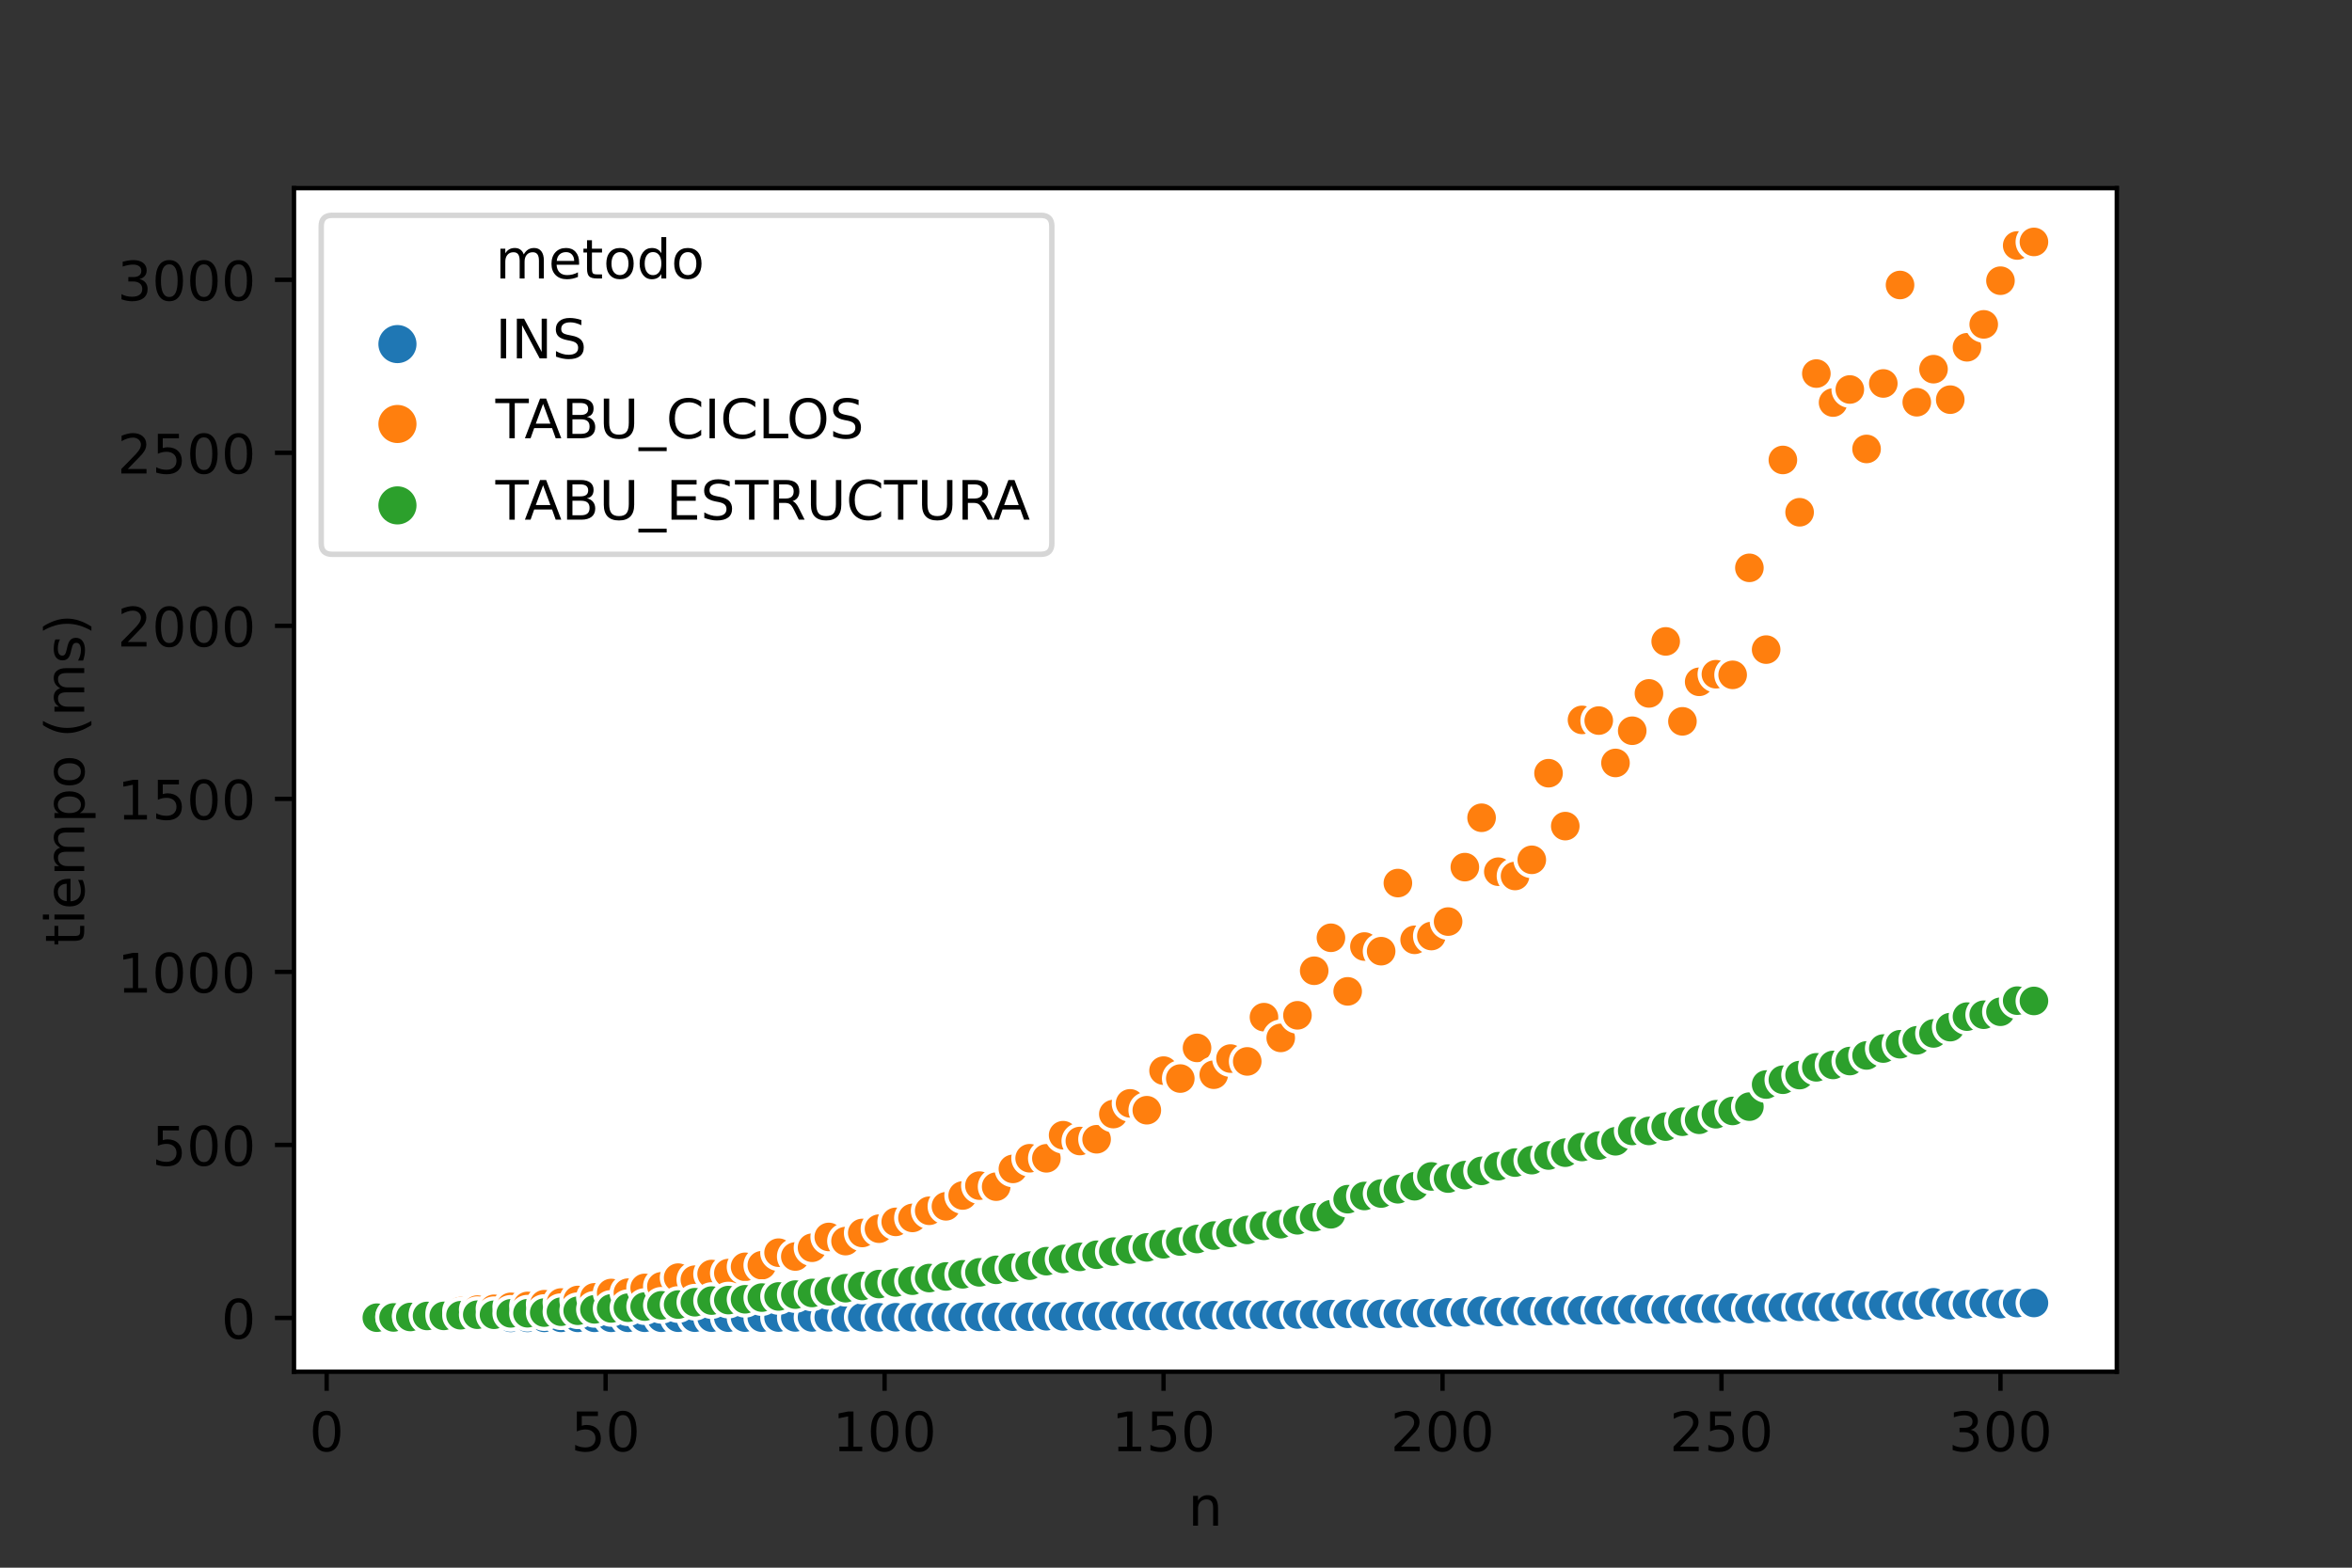 <?xml version="1.0" encoding="utf-8" standalone="no"?>
<!DOCTYPE svg PUBLIC "-//W3C//DTD SVG 1.1//EN"
  "http://www.w3.org/Graphics/SVG/1.1/DTD/svg11.dtd">
<!-- Created with matplotlib (https://matplotlib.org/) -->
<svg height="288pt" version="1.1" viewBox="0 0 432 288" width="432pt" xmlns="http://www.w3.org/2000/svg" xmlns:xlink="http://www.w3.org/1999/xlink">
 <rect x="0" y="0" width="432" height="288" fill="#333333" stroke="none"/>
 <defs>
  <style type="text/css">*{stroke-linecap:butt;stroke-linejoin:round;}</style>
 </defs>
 <g id="figure_1">
  <g id="patch_1">
   <path d="M 0 288 
L 432 288 
L 432 0 
L 0 0 
z
" style="fill:none;"/>
  </g>
  <g id="axes_1">
   <g id="patch_2">
    <path d="M 54 252 
L 388.8 252 
L 388.8 34.56 
L 54 34.56 
z
" style="fill:#ffffff;"/>
   </g>
   <g id="PathCollection_1">
    <defs>
     <path d="M 0 3 
C 0.796 3 1.559 2.684 2.121 2.121 
C 2.684 1.559 3 0.796 3 -0 
C 3 -0.796 2.684 -1.559 2.121 -2.121 
C 1.559 -2.684 0.796 -3 0 -3 
C -0.796 -3 -1.559 -2.684 -2.121 -2.121 
C -2.684 -1.559 -3 -0.796 -3 0 
C -3 0.796 -2.684 1.559 -2.121 2.121 
C -1.559 2.684 -0.796 3 0 3 
z
" id="C0_0_838aba4620"/>
    </defs>
    <g clip-path="url(#pac79dcc9bf)">
     <use style="fill:#1f77b4;stroke:#ffffff;stroke-width:0.75;" x="69.218" xlink:href="#C0_0_838aba4620" y="242.116"/>
    </g>
    <g clip-path="url(#pac79dcc9bf)">
     <use style="fill:#1f77b4;stroke:#ffffff;stroke-width:0.75;" x="72.293" xlink:href="#C0_0_838aba4620" y="242.116"/>
    </g>
    <g clip-path="url(#pac79dcc9bf)">
     <use style="fill:#1f77b4;stroke:#ffffff;stroke-width:0.75;" x="75.367" xlink:href="#C0_0_838aba4620" y="242.115"/>
    </g>
    <g clip-path="url(#pac79dcc9bf)">
     <use style="fill:#1f77b4;stroke:#ffffff;stroke-width:0.75;" x="78.441" xlink:href="#C0_0_838aba4620" y="242.115"/>
    </g>
    <g clip-path="url(#pac79dcc9bf)">
     <use style="fill:#1f77b4;stroke:#ffffff;stroke-width:0.75;" x="81.516" xlink:href="#C0_0_838aba4620" y="242.113"/>
    </g>
    <g clip-path="url(#pac79dcc9bf)">
     <use style="fill:#1f77b4;stroke:#ffffff;stroke-width:0.75;" x="84.59" xlink:href="#C0_0_838aba4620" y="242.113"/>
    </g>
    <g clip-path="url(#pac79dcc9bf)">
     <use style="fill:#1f77b4;stroke:#ffffff;stroke-width:0.75;" x="87.664" xlink:href="#C0_0_838aba4620" y="242.111"/>
    </g>
    <g clip-path="url(#pac79dcc9bf)">
     <use style="fill:#1f77b4;stroke:#ffffff;stroke-width:0.75;" x="90.739" xlink:href="#C0_0_838aba4620" y="242.109"/>
    </g>
    <g clip-path="url(#pac79dcc9bf)">
     <use style="fill:#1f77b4;stroke:#ffffff;stroke-width:0.75;" x="93.813" xlink:href="#C0_0_838aba4620" y="242.109"/>
    </g>
    <g clip-path="url(#pac79dcc9bf)">
     <use style="fill:#1f77b4;stroke:#ffffff;stroke-width:0.75;" x="96.888" xlink:href="#C0_0_838aba4620" y="242.108"/>
    </g>
    <g clip-path="url(#pac79dcc9bf)">
     <use style="fill:#1f77b4;stroke:#ffffff;stroke-width:0.75;" x="99.962" xlink:href="#C0_0_838aba4620" y="242.105"/>
    </g>
    <g clip-path="url(#pac79dcc9bf)">
     <use style="fill:#1f77b4;stroke:#ffffff;stroke-width:0.75;" x="103.036" xlink:href="#C0_0_838aba4620" y="242.103"/>
    </g>
    <g clip-path="url(#pac79dcc9bf)">
     <use style="fill:#1f77b4;stroke:#ffffff;stroke-width:0.75;" x="106.111" xlink:href="#C0_0_838aba4620" y="242.101"/>
    </g>
    <g clip-path="url(#pac79dcc9bf)">
     <use style="fill:#1f77b4;stroke:#ffffff;stroke-width:0.75;" x="109.185" xlink:href="#C0_0_838aba4620" y="242.097"/>
    </g>
    <g clip-path="url(#pac79dcc9bf)">
     <use style="fill:#1f77b4;stroke:#ffffff;stroke-width:0.75;" x="112.26" xlink:href="#C0_0_838aba4620" y="242.098"/>
    </g>
    <g clip-path="url(#pac79dcc9bf)">
     <use style="fill:#1f77b4;stroke:#ffffff;stroke-width:0.75;" x="115.334" xlink:href="#C0_0_838aba4620" y="242.095"/>
    </g>
    <g clip-path="url(#pac79dcc9bf)">
     <use style="fill:#1f77b4;stroke:#ffffff;stroke-width:0.75;" x="118.408" xlink:href="#C0_0_838aba4620" y="242.086"/>
    </g>
    <g clip-path="url(#pac79dcc9bf)">
     <use style="fill:#1f77b4;stroke:#ffffff;stroke-width:0.75;" x="121.483" xlink:href="#C0_0_838aba4620" y="242.085"/>
    </g>
    <g clip-path="url(#pac79dcc9bf)">
     <use style="fill:#1f77b4;stroke:#ffffff;stroke-width:0.75;" x="124.557" xlink:href="#C0_0_838aba4620" y="242.078"/>
    </g>
    <g clip-path="url(#pac79dcc9bf)">
     <use style="fill:#1f77b4;stroke:#ffffff;stroke-width:0.75;" x="127.631" xlink:href="#C0_0_838aba4620" y="242.072"/>
    </g>
    <g clip-path="url(#pac79dcc9bf)">
     <use style="fill:#1f77b4;stroke:#ffffff;stroke-width:0.75;" x="130.706" xlink:href="#C0_0_838aba4620" y="242.071"/>
    </g>
    <g clip-path="url(#pac79dcc9bf)">
     <use style="fill:#1f77b4;stroke:#ffffff;stroke-width:0.75;" x="133.78" xlink:href="#C0_0_838aba4620" y="242.072"/>
    </g>
    <g clip-path="url(#pac79dcc9bf)">
     <use style="fill:#1f77b4;stroke:#ffffff;stroke-width:0.75;" x="136.855" xlink:href="#C0_0_838aba4620" y="242.061"/>
    </g>
    <g clip-path="url(#pac79dcc9bf)">
     <use style="fill:#1f77b4;stroke:#ffffff;stroke-width:0.75;" x="139.929" xlink:href="#C0_0_838aba4620" y="242.069"/>
    </g>
    <g clip-path="url(#pac79dcc9bf)">
     <use style="fill:#1f77b4;stroke:#ffffff;stroke-width:0.75;" x="143.003" xlink:href="#C0_0_838aba4620" y="242.049"/>
    </g>
    <g clip-path="url(#pac79dcc9bf)">
     <use style="fill:#1f77b4;stroke:#ffffff;stroke-width:0.75;" x="146.078" xlink:href="#C0_0_838aba4620" y="242.023"/>
    </g>
    <g clip-path="url(#pac79dcc9bf)">
     <use style="fill:#1f77b4;stroke:#ffffff;stroke-width:0.75;" x="149.152" xlink:href="#C0_0_838aba4620" y="242.028"/>
    </g>
    <g clip-path="url(#pac79dcc9bf)">
     <use style="fill:#1f77b4;stroke:#ffffff;stroke-width:0.75;" x="152.226" xlink:href="#C0_0_838aba4620" y="242.01"/>
    </g>
    <g clip-path="url(#pac79dcc9bf)">
     <use style="fill:#1f77b4;stroke:#ffffff;stroke-width:0.75;" x="155.301" xlink:href="#C0_0_838aba4620" y="242.032"/>
    </g>
    <g clip-path="url(#pac79dcc9bf)">
     <use style="fill:#1f77b4;stroke:#ffffff;stroke-width:0.75;" x="158.375" xlink:href="#C0_0_838aba4620" y="241.991"/>
    </g>
    <g clip-path="url(#pac79dcc9bf)">
     <use style="fill:#1f77b4;stroke:#ffffff;stroke-width:0.75;" x="161.45" xlink:href="#C0_0_838aba4620" y="242.007"/>
    </g>
    <g clip-path="url(#pac79dcc9bf)">
     <use style="fill:#1f77b4;stroke:#ffffff;stroke-width:0.75;" x="164.524" xlink:href="#C0_0_838aba4620" y="241.992"/>
    </g>
    <g clip-path="url(#pac79dcc9bf)">
     <use style="fill:#1f77b4;stroke:#ffffff;stroke-width:0.75;" x="167.598" xlink:href="#C0_0_838aba4620" y="242.002"/>
    </g>
    <g clip-path="url(#pac79dcc9bf)">
     <use style="fill:#1f77b4;stroke:#ffffff;stroke-width:0.75;" x="170.673" xlink:href="#C0_0_838aba4620" y="241.979"/>
    </g>
    <g clip-path="url(#pac79dcc9bf)">
     <use style="fill:#1f77b4;stroke:#ffffff;stroke-width:0.75;" x="173.747" xlink:href="#C0_0_838aba4620" y="241.975"/>
    </g>
    <g clip-path="url(#pac79dcc9bf)">
     <use style="fill:#1f77b4;stroke:#ffffff;stroke-width:0.75;" x="176.821" xlink:href="#C0_0_838aba4620" y="241.922"/>
    </g>
    <g clip-path="url(#pac79dcc9bf)">
     <use style="fill:#1f77b4;stroke:#ffffff;stroke-width:0.75;" x="179.896" xlink:href="#C0_0_838aba4620" y="241.923"/>
    </g>
    <g clip-path="url(#pac79dcc9bf)">
     <use style="fill:#1f77b4;stroke:#ffffff;stroke-width:0.75;" x="182.97" xlink:href="#C0_0_838aba4620" y="241.92"/>
    </g>
    <g clip-path="url(#pac79dcc9bf)">
     <use style="fill:#1f77b4;stroke:#ffffff;stroke-width:0.75;" x="186.045" xlink:href="#C0_0_838aba4620" y="241.889"/>
    </g>
    <g clip-path="url(#pac79dcc9bf)">
     <use style="fill:#1f77b4;stroke:#ffffff;stroke-width:0.75;" x="189.119" xlink:href="#C0_0_838aba4620" y="241.893"/>
    </g>
    <g clip-path="url(#pac79dcc9bf)">
     <use style="fill:#1f77b4;stroke:#ffffff;stroke-width:0.75;" x="192.193" xlink:href="#C0_0_838aba4620" y="241.81"/>
    </g>
    <g clip-path="url(#pac79dcc9bf)">
     <use style="fill:#1f77b4;stroke:#ffffff;stroke-width:0.75;" x="195.268" xlink:href="#C0_0_838aba4620" y="241.844"/>
    </g>
    <g clip-path="url(#pac79dcc9bf)">
     <use style="fill:#1f77b4;stroke:#ffffff;stroke-width:0.75;" x="198.342" xlink:href="#C0_0_838aba4620" y="241.78"/>
    </g>
    <g clip-path="url(#pac79dcc9bf)">
     <use style="fill:#1f77b4;stroke:#ffffff;stroke-width:0.75;" x="201.417" xlink:href="#C0_0_838aba4620" y="241.819"/>
    </g>
    <g clip-path="url(#pac79dcc9bf)">
     <use style="fill:#1f77b4;stroke:#ffffff;stroke-width:0.75;" x="204.491" xlink:href="#C0_0_838aba4620" y="241.674"/>
    </g>
    <g clip-path="url(#pac79dcc9bf)">
     <use style="fill:#1f77b4;stroke:#ffffff;stroke-width:0.75;" x="207.565" xlink:href="#C0_0_838aba4620" y="241.737"/>
    </g>
    <g clip-path="url(#pac79dcc9bf)">
     <use style="fill:#1f77b4;stroke:#ffffff;stroke-width:0.75;" x="210.64" xlink:href="#C0_0_838aba4620" y="241.757"/>
    </g>
    <g clip-path="url(#pac79dcc9bf)">
     <use style="fill:#1f77b4;stroke:#ffffff;stroke-width:0.75;" x="213.714" xlink:href="#C0_0_838aba4620" y="241.781"/>
    </g>
    <g clip-path="url(#pac79dcc9bf)">
     <use style="fill:#1f77b4;stroke:#ffffff;stroke-width:0.75;" x="216.788" xlink:href="#C0_0_838aba4620" y="241.663"/>
    </g>
    <g clip-path="url(#pac79dcc9bf)">
     <use style="fill:#1f77b4;stroke:#ffffff;stroke-width:0.75;" x="219.863" xlink:href="#C0_0_838aba4620" y="241.64"/>
    </g>
    <g clip-path="url(#pac79dcc9bf)">
     <use style="fill:#1f77b4;stroke:#ffffff;stroke-width:0.75;" x="222.937" xlink:href="#C0_0_838aba4620" y="241.617"/>
    </g>
    <g clip-path="url(#pac79dcc9bf)">
     <use style="fill:#1f77b4;stroke:#ffffff;stroke-width:0.75;" x="226.012" xlink:href="#C0_0_838aba4620" y="241.648"/>
    </g>
    <g clip-path="url(#pac79dcc9bf)">
     <use style="fill:#1f77b4;stroke:#ffffff;stroke-width:0.75;" x="229.086" xlink:href="#C0_0_838aba4620" y="241.505"/>
    </g>
    <g clip-path="url(#pac79dcc9bf)">
     <use style="fill:#1f77b4;stroke:#ffffff;stroke-width:0.75;" x="232.16" xlink:href="#C0_0_838aba4620" y="241.526"/>
    </g>
    <g clip-path="url(#pac79dcc9bf)">
     <use style="fill:#1f77b4;stroke:#ffffff;stroke-width:0.75;" x="235.235" xlink:href="#C0_0_838aba4620" y="241.565"/>
    </g>
    <g clip-path="url(#pac79dcc9bf)">
     <use style="fill:#1f77b4;stroke:#ffffff;stroke-width:0.75;" x="238.309" xlink:href="#C0_0_838aba4620" y="241.484"/>
    </g>
    <g clip-path="url(#pac79dcc9bf)">
     <use style="fill:#1f77b4;stroke:#ffffff;stroke-width:0.75;" x="241.383" xlink:href="#C0_0_838aba4620" y="241.46"/>
    </g>
    <g clip-path="url(#pac79dcc9bf)">
     <use style="fill:#1f77b4;stroke:#ffffff;stroke-width:0.75;" x="244.458" xlink:href="#C0_0_838aba4620" y="241.411"/>
    </g>
    <g clip-path="url(#pac79dcc9bf)">
     <use style="fill:#1f77b4;stroke:#ffffff;stroke-width:0.75;" x="247.532" xlink:href="#C0_0_838aba4620" y="241.36"/>
    </g>
    <g clip-path="url(#pac79dcc9bf)">
     <use style="fill:#1f77b4;stroke:#ffffff;stroke-width:0.75;" x="250.607" xlink:href="#C0_0_838aba4620" y="241.336"/>
    </g>
    <g clip-path="url(#pac79dcc9bf)">
     <use style="fill:#1f77b4;stroke:#ffffff;stroke-width:0.75;" x="253.681" xlink:href="#C0_0_838aba4620" y="241.374"/>
    </g>
    <g clip-path="url(#pac79dcc9bf)">
     <use style="fill:#1f77b4;stroke:#ffffff;stroke-width:0.75;" x="256.755" xlink:href="#C0_0_838aba4620" y="241.332"/>
    </g>
    <g clip-path="url(#pac79dcc9bf)">
     <use style="fill:#1f77b4;stroke:#ffffff;stroke-width:0.75;" x="259.83" xlink:href="#C0_0_838aba4620" y="241.263"/>
    </g>
    <g clip-path="url(#pac79dcc9bf)">
     <use style="fill:#1f77b4;stroke:#ffffff;stroke-width:0.75;" x="262.904" xlink:href="#C0_0_838aba4620" y="241.228"/>
    </g>
    <g clip-path="url(#pac79dcc9bf)">
     <use style="fill:#1f77b4;stroke:#ffffff;stroke-width:0.75;" x="265.979" xlink:href="#C0_0_838aba4620" y="241.09"/>
    </g>
    <g clip-path="url(#pac79dcc9bf)">
     <use style="fill:#1f77b4;stroke:#ffffff;stroke-width:0.75;" x="269.053" xlink:href="#C0_0_838aba4620" y="241.094"/>
    </g>
    <g clip-path="url(#pac79dcc9bf)">
     <use style="fill:#1f77b4;stroke:#ffffff;stroke-width:0.75;" x="272.127" xlink:href="#C0_0_838aba4620" y="240.78"/>
    </g>
    <g clip-path="url(#pac79dcc9bf)">
     <use style="fill:#1f77b4;stroke:#ffffff;stroke-width:0.75;" x="275.202" xlink:href="#C0_0_838aba4620" y="241.041"/>
    </g>
    <g clip-path="url(#pac79dcc9bf)">
     <use style="fill:#1f77b4;stroke:#ffffff;stroke-width:0.75;" x="278.276" xlink:href="#C0_0_838aba4620" y="240.831"/>
    </g>
    <g clip-path="url(#pac79dcc9bf)">
     <use style="fill:#1f77b4;stroke:#ffffff;stroke-width:0.75;" x="281.35" xlink:href="#C0_0_838aba4620" y="240.904"/>
    </g>
    <g clip-path="url(#pac79dcc9bf)">
     <use style="fill:#1f77b4;stroke:#ffffff;stroke-width:0.75;" x="284.425" xlink:href="#C0_0_838aba4620" y="240.849"/>
    </g>
    <g clip-path="url(#pac79dcc9bf)">
     <use style="fill:#1f77b4;stroke:#ffffff;stroke-width:0.75;" x="287.499" xlink:href="#C0_0_838aba4620" y="240.805"/>
    </g>
    <g clip-path="url(#pac79dcc9bf)">
     <use style="fill:#1f77b4;stroke:#ffffff;stroke-width:0.75;" x="290.574" xlink:href="#C0_0_838aba4620" y="240.711"/>
    </g>
    <g clip-path="url(#pac79dcc9bf)">
     <use style="fill:#1f77b4;stroke:#ffffff;stroke-width:0.75;" x="293.648" xlink:href="#C0_0_838aba4620" y="240.708"/>
    </g>
    <g clip-path="url(#pac79dcc9bf)">
     <use style="fill:#1f77b4;stroke:#ffffff;stroke-width:0.75;" x="296.722" xlink:href="#C0_0_838aba4620" y="240.714"/>
    </g>
    <g clip-path="url(#pac79dcc9bf)">
     <use style="fill:#1f77b4;stroke:#ffffff;stroke-width:0.75;" x="299.797" xlink:href="#C0_0_838aba4620" y="240.485"/>
    </g>
    <g clip-path="url(#pac79dcc9bf)">
     <use style="fill:#1f77b4;stroke:#ffffff;stroke-width:0.75;" x="302.871" xlink:href="#C0_0_838aba4620" y="240.538"/>
    </g>
    <g clip-path="url(#pac79dcc9bf)">
     <use style="fill:#1f77b4;stroke:#ffffff;stroke-width:0.75;" x="305.945" xlink:href="#C0_0_838aba4620" y="240.588"/>
    </g>
    <g clip-path="url(#pac79dcc9bf)">
     <use style="fill:#1f77b4;stroke:#ffffff;stroke-width:0.75;" x="309.02" xlink:href="#C0_0_838aba4620" y="240.51"/>
    </g>
    <g clip-path="url(#pac79dcc9bf)">
     <use style="fill:#1f77b4;stroke:#ffffff;stroke-width:0.75;" x="312.094" xlink:href="#C0_0_838aba4620" y="240.411"/>
    </g>
    <g clip-path="url(#pac79dcc9bf)">
     <use style="fill:#1f77b4;stroke:#ffffff;stroke-width:0.75;" x="315.169" xlink:href="#C0_0_838aba4620" y="240.431"/>
    </g>
    <g clip-path="url(#pac79dcc9bf)">
     <use style="fill:#1f77b4;stroke:#ffffff;stroke-width:0.75;" x="318.243" xlink:href="#C0_0_838aba4620" y="240.215"/>
    </g>
    <g clip-path="url(#pac79dcc9bf)">
     <use style="fill:#1f77b4;stroke:#ffffff;stroke-width:0.75;" x="321.317" xlink:href="#C0_0_838aba4620" y="240.487"/>
    </g>
    <g clip-path="url(#pac79dcc9bf)">
     <use style="fill:#1f77b4;stroke:#ffffff;stroke-width:0.75;" x="324.392" xlink:href="#C0_0_838aba4620" y="240.27"/>
    </g>
    <g clip-path="url(#pac79dcc9bf)">
     <use style="fill:#1f77b4;stroke:#ffffff;stroke-width:0.75;" x="327.466" xlink:href="#C0_0_838aba4620" y="240.16"/>
    </g>
    <g clip-path="url(#pac79dcc9bf)">
     <use style="fill:#1f77b4;stroke:#ffffff;stroke-width:0.75;" x="330.54" xlink:href="#C0_0_838aba4620" y="240.078"/>
    </g>
    <g clip-path="url(#pac79dcc9bf)">
     <use style="fill:#1f77b4;stroke:#ffffff;stroke-width:0.75;" x="333.615" xlink:href="#C0_0_838aba4620" y="240.06"/>
    </g>
    <g clip-path="url(#pac79dcc9bf)">
     <use style="fill:#1f77b4;stroke:#ffffff;stroke-width:0.75;" x="336.689" xlink:href="#C0_0_838aba4620" y="240.169"/>
    </g>
    <g clip-path="url(#pac79dcc9bf)">
     <use style="fill:#1f77b4;stroke:#ffffff;stroke-width:0.75;" x="339.764" xlink:href="#C0_0_838aba4620" y="239.692"/>
    </g>
    <g clip-path="url(#pac79dcc9bf)">
     <use style="fill:#1f77b4;stroke:#ffffff;stroke-width:0.75;" x="342.838" xlink:href="#C0_0_838aba4620" y="239.902"/>
    </g>
    <g clip-path="url(#pac79dcc9bf)">
     <use style="fill:#1f77b4;stroke:#ffffff;stroke-width:0.75;" x="345.912" xlink:href="#C0_0_838aba4620" y="239.68"/>
    </g>
    <g clip-path="url(#pac79dcc9bf)">
     <use style="fill:#1f77b4;stroke:#ffffff;stroke-width:0.75;" x="348.987" xlink:href="#C0_0_838aba4620" y="239.915"/>
    </g>
    <g clip-path="url(#pac79dcc9bf)">
     <use style="fill:#1f77b4;stroke:#ffffff;stroke-width:0.75;" x="352.061" xlink:href="#C0_0_838aba4620" y="239.816"/>
    </g>
    <g clip-path="url(#pac79dcc9bf)">
     <use style="fill:#1f77b4;stroke:#ffffff;stroke-width:0.75;" x="355.136" xlink:href="#C0_0_838aba4620" y="239.246"/>
    </g>
    <g clip-path="url(#pac79dcc9bf)">
     <use style="fill:#1f77b4;stroke:#ffffff;stroke-width:0.75;" x="358.21" xlink:href="#C0_0_838aba4620" y="239.78"/>
    </g>
    <g clip-path="url(#pac79dcc9bf)">
     <use style="fill:#1f77b4;stroke:#ffffff;stroke-width:0.75;" x="361.284" xlink:href="#C0_0_838aba4620" y="239.599"/>
    </g>
    <g clip-path="url(#pac79dcc9bf)">
     <use style="fill:#1f77b4;stroke:#ffffff;stroke-width:0.75;" x="364.359" xlink:href="#C0_0_838aba4620" y="239.353"/>
    </g>
    <g clip-path="url(#pac79dcc9bf)">
     <use style="fill:#1f77b4;stroke:#ffffff;stroke-width:0.75;" x="367.433" xlink:href="#C0_0_838aba4620" y="239.585"/>
    </g>
    <g clip-path="url(#pac79dcc9bf)">
     <use style="fill:#1f77b4;stroke:#ffffff;stroke-width:0.75;" x="370.507" xlink:href="#C0_0_838aba4620" y="239.383"/>
    </g>
    <g clip-path="url(#pac79dcc9bf)">
     <use style="fill:#1f77b4;stroke:#ffffff;stroke-width:0.75;" x="373.582" xlink:href="#C0_0_838aba4620" y="239.369"/>
    </g>
    <g clip-path="url(#pac79dcc9bf)">
     <use style="fill:#ff7f0e;stroke:#ffffff;stroke-width:0.75;" x="69.218" xlink:href="#C0_0_838aba4620" y="241.995"/>
    </g>
    <g clip-path="url(#pac79dcc9bf)">
     <use style="fill:#2ca02c;stroke:#ffffff;stroke-width:0.75;" x="69.218" xlink:href="#C0_0_838aba4620" y="242.073"/>
    </g>
    <g clip-path="url(#pac79dcc9bf)">
     <use style="fill:#ff7f0e;stroke:#ffffff;stroke-width:0.75;" x="72.293" xlink:href="#C0_0_838aba4620" y="241.871"/>
    </g>
    <g clip-path="url(#pac79dcc9bf)">
     <use style="fill:#2ca02c;stroke:#ffffff;stroke-width:0.75;" x="72.293" xlink:href="#C0_0_838aba4620" y="242.028"/>
    </g>
    <g clip-path="url(#pac79dcc9bf)">
     <use style="fill:#ff7f0e;stroke:#ffffff;stroke-width:0.75;" x="75.367" xlink:href="#C0_0_838aba4620" y="241.634"/>
    </g>
    <g clip-path="url(#pac79dcc9bf)">
     <use style="fill:#2ca02c;stroke:#ffffff;stroke-width:0.75;" x="75.367" xlink:href="#C0_0_838aba4620" y="241.943"/>
    </g>
    <g clip-path="url(#pac79dcc9bf)">
     <use style="fill:#ff7f0e;stroke:#ffffff;stroke-width:0.75;" x="78.441" xlink:href="#C0_0_838aba4620" y="241.421"/>
    </g>
    <g clip-path="url(#pac79dcc9bf)">
     <use style="fill:#2ca02c;stroke:#ffffff;stroke-width:0.75;" x="78.441" xlink:href="#C0_0_838aba4620" y="241.755"/>
    </g>
    <g clip-path="url(#pac79dcc9bf)">
     <use style="fill:#ff7f0e;stroke:#ffffff;stroke-width:0.75;" x="81.516" xlink:href="#C0_0_838aba4620" y="241.18"/>
    </g>
    <g clip-path="url(#pac79dcc9bf)">
     <use style="fill:#2ca02c;stroke:#ffffff;stroke-width:0.75;" x="81.516" xlink:href="#C0_0_838aba4620" y="241.742"/>
    </g>
    <g clip-path="url(#pac79dcc9bf)">
     <use style="fill:#ff7f0e;stroke:#ffffff;stroke-width:0.75;" x="84.59" xlink:href="#C0_0_838aba4620" y="240.867"/>
    </g>
    <g clip-path="url(#pac79dcc9bf)">
     <use style="fill:#2ca02c;stroke:#ffffff;stroke-width:0.75;" x="84.59" xlink:href="#C0_0_838aba4620" y="241.623"/>
    </g>
    <g clip-path="url(#pac79dcc9bf)">
     <use style="fill:#ff7f0e;stroke:#ffffff;stroke-width:0.75;" x="87.664" xlink:href="#C0_0_838aba4620" y="240.594"/>
    </g>
    <g clip-path="url(#pac79dcc9bf)">
     <use style="fill:#2ca02c;stroke:#ffffff;stroke-width:0.75;" x="87.664" xlink:href="#C0_0_838aba4620" y="241.525"/>
    </g>
    <g clip-path="url(#pac79dcc9bf)">
     <use style="fill:#ff7f0e;stroke:#ffffff;stroke-width:0.75;" x="90.739" xlink:href="#C0_0_838aba4620" y="240.445"/>
    </g>
    <g clip-path="url(#pac79dcc9bf)">
     <use style="fill:#2ca02c;stroke:#ffffff;stroke-width:0.75;" x="90.739" xlink:href="#C0_0_838aba4620" y="241.535"/>
    </g>
    <g clip-path="url(#pac79dcc9bf)">
     <use style="fill:#ff7f0e;stroke:#ffffff;stroke-width:0.75;" x="93.813" xlink:href="#C0_0_838aba4620" y="240.081"/>
    </g>
    <g clip-path="url(#pac79dcc9bf)">
     <use style="fill:#2ca02c;stroke:#ffffff;stroke-width:0.75;" x="93.813" xlink:href="#C0_0_838aba4620" y="241.279"/>
    </g>
    <g clip-path="url(#pac79dcc9bf)">
     <use style="fill:#ff7f0e;stroke:#ffffff;stroke-width:0.75;" x="96.888" xlink:href="#C0_0_838aba4620" y="239.915"/>
    </g>
    <g clip-path="url(#pac79dcc9bf)">
     <use style="fill:#2ca02c;stroke:#ffffff;stroke-width:0.75;" x="96.888" xlink:href="#C0_0_838aba4620" y="241.256"/>
    </g>
    <g clip-path="url(#pac79dcc9bf)">
     <use style="fill:#ff7f0e;stroke:#ffffff;stroke-width:0.75;" x="99.962" xlink:href="#C0_0_838aba4620" y="239.595"/>
    </g>
    <g clip-path="url(#pac79dcc9bf)">
     <use style="fill:#2ca02c;stroke:#ffffff;stroke-width:0.75;" x="99.962" xlink:href="#C0_0_838aba4620" y="241.136"/>
    </g>
    <g clip-path="url(#pac79dcc9bf)">
     <use style="fill:#ff7f0e;stroke:#ffffff;stroke-width:0.75;" x="103.036" xlink:href="#C0_0_838aba4620" y="239.287"/>
    </g>
    <g clip-path="url(#pac79dcc9bf)">
     <use style="fill:#2ca02c;stroke:#ffffff;stroke-width:0.75;" x="103.036" xlink:href="#C0_0_838aba4620" y="240.974"/>
    </g>
    <g clip-path="url(#pac79dcc9bf)">
     <use style="fill:#ff7f0e;stroke:#ffffff;stroke-width:0.75;" x="106.111" xlink:href="#C0_0_838aba4620" y="238.823"/>
    </g>
    <g clip-path="url(#pac79dcc9bf)">
     <use style="fill:#2ca02c;stroke:#ffffff;stroke-width:0.75;" x="106.111" xlink:href="#C0_0_838aba4620" y="240.797"/>
    </g>
    <g clip-path="url(#pac79dcc9bf)">
     <use style="fill:#ff7f0e;stroke:#ffffff;stroke-width:0.75;" x="109.185" xlink:href="#C0_0_838aba4620" y="238.335"/>
    </g>
    <g clip-path="url(#pac79dcc9bf)">
     <use style="fill:#2ca02c;stroke:#ffffff;stroke-width:0.75;" x="109.185" xlink:href="#C0_0_838aba4620" y="240.54"/>
    </g>
    <g clip-path="url(#pac79dcc9bf)">
     <use style="fill:#ff7f0e;stroke:#ffffff;stroke-width:0.75;" x="112.26" xlink:href="#C0_0_838aba4620" y="237.539"/>
    </g>
    <g clip-path="url(#pac79dcc9bf)">
     <use style="fill:#2ca02c;stroke:#ffffff;stroke-width:0.75;" x="112.26" xlink:href="#C0_0_838aba4620" y="240.37"/>
    </g>
    <g clip-path="url(#pac79dcc9bf)">
     <use style="fill:#ff7f0e;stroke:#ffffff;stroke-width:0.75;" x="115.334" xlink:href="#C0_0_838aba4620" y="237.481"/>
    </g>
    <g clip-path="url(#pac79dcc9bf)">
     <use style="fill:#2ca02c;stroke:#ffffff;stroke-width:0.75;" x="115.334" xlink:href="#C0_0_838aba4620" y="240.238"/>
    </g>
    <g clip-path="url(#pac79dcc9bf)">
     <use style="fill:#ff7f0e;stroke:#ffffff;stroke-width:0.75;" x="118.408" xlink:href="#C0_0_838aba4620" y="236.605"/>
    </g>
    <g clip-path="url(#pac79dcc9bf)">
     <use style="fill:#2ca02c;stroke:#ffffff;stroke-width:0.75;" x="118.408" xlink:href="#C0_0_838aba4620" y="240.032"/>
    </g>
    <g clip-path="url(#pac79dcc9bf)">
     <use style="fill:#ff7f0e;stroke:#ffffff;stroke-width:0.75;" x="121.483" xlink:href="#C0_0_838aba4620" y="236.311"/>
    </g>
    <g clip-path="url(#pac79dcc9bf)">
     <use style="fill:#2ca02c;stroke:#ffffff;stroke-width:0.75;" x="121.483" xlink:href="#C0_0_838aba4620" y="239.802"/>
    </g>
    <g clip-path="url(#pac79dcc9bf)">
     <use style="fill:#ff7f0e;stroke:#ffffff;stroke-width:0.75;" x="124.557" xlink:href="#C0_0_838aba4620" y="234.716"/>
    </g>
    <g clip-path="url(#pac79dcc9bf)">
     <use style="fill:#2ca02c;stroke:#ffffff;stroke-width:0.75;" x="124.557" xlink:href="#C0_0_838aba4620" y="239.66"/>
    </g>
    <g clip-path="url(#pac79dcc9bf)">
     <use style="fill:#ff7f0e;stroke:#ffffff;stroke-width:0.75;" x="127.631" xlink:href="#C0_0_838aba4620" y="235.092"/>
    </g>
    <g clip-path="url(#pac79dcc9bf)">
     <use style="fill:#2ca02c;stroke:#ffffff;stroke-width:0.75;" x="127.631" xlink:href="#C0_0_838aba4620" y="239.231"/>
    </g>
    <g clip-path="url(#pac79dcc9bf)">
     <use style="fill:#ff7f0e;stroke:#ffffff;stroke-width:0.75;" x="130.706" xlink:href="#C0_0_838aba4620" y="234.051"/>
    </g>
    <g clip-path="url(#pac79dcc9bf)">
     <use style="fill:#2ca02c;stroke:#ffffff;stroke-width:0.75;" x="130.706" xlink:href="#C0_0_838aba4620" y="238.928"/>
    </g>
    <g clip-path="url(#pac79dcc9bf)">
     <use style="fill:#ff7f0e;stroke:#ffffff;stroke-width:0.75;" x="133.78" xlink:href="#C0_0_838aba4620" y="233.877"/>
    </g>
    <g clip-path="url(#pac79dcc9bf)">
     <use style="fill:#2ca02c;stroke:#ffffff;stroke-width:0.75;" x="133.78" xlink:href="#C0_0_838aba4620" y="238.84"/>
    </g>
    <g clip-path="url(#pac79dcc9bf)">
     <use style="fill:#ff7f0e;stroke:#ffffff;stroke-width:0.75;" x="136.855" xlink:href="#C0_0_838aba4620" y="232.727"/>
    </g>
    <g clip-path="url(#pac79dcc9bf)">
     <use style="fill:#2ca02c;stroke:#ffffff;stroke-width:0.75;" x="136.855" xlink:href="#C0_0_838aba4620" y="238.691"/>
    </g>
    <g clip-path="url(#pac79dcc9bf)">
     <use style="fill:#ff7f0e;stroke:#ffffff;stroke-width:0.75;" x="139.929" xlink:href="#C0_0_838aba4620" y="232.436"/>
    </g>
    <g clip-path="url(#pac79dcc9bf)">
     <use style="fill:#2ca02c;stroke:#ffffff;stroke-width:0.75;" x="139.929" xlink:href="#C0_0_838aba4620" y="238.378"/>
    </g>
    <g clip-path="url(#pac79dcc9bf)">
     <use style="fill:#ff7f0e;stroke:#ffffff;stroke-width:0.75;" x="143.003" xlink:href="#C0_0_838aba4620" y="230.129"/>
    </g>
    <g clip-path="url(#pac79dcc9bf)">
     <use style="fill:#2ca02c;stroke:#ffffff;stroke-width:0.75;" x="143.003" xlink:href="#C0_0_838aba4620" y="238.173"/>
    </g>
    <g clip-path="url(#pac79dcc9bf)">
     <use style="fill:#ff7f0e;stroke:#ffffff;stroke-width:0.75;" x="146.078" xlink:href="#C0_0_838aba4620" y="230.834"/>
    </g>
    <g clip-path="url(#pac79dcc9bf)">
     <use style="fill:#2ca02c;stroke:#ffffff;stroke-width:0.75;" x="146.078" xlink:href="#C0_0_838aba4620" y="237.829"/>
    </g>
    <g clip-path="url(#pac79dcc9bf)">
     <use style="fill:#ff7f0e;stroke:#ffffff;stroke-width:0.75;" x="149.152" xlink:href="#C0_0_838aba4620" y="229.223"/>
    </g>
    <g clip-path="url(#pac79dcc9bf)">
     <use style="fill:#2ca02c;stroke:#ffffff;stroke-width:0.75;" x="149.152" xlink:href="#C0_0_838aba4620" y="237.53"/>
    </g>
    <g clip-path="url(#pac79dcc9bf)">
     <use style="fill:#ff7f0e;stroke:#ffffff;stroke-width:0.75;" x="152.226" xlink:href="#C0_0_838aba4620" y="227.242"/>
    </g>
    <g clip-path="url(#pac79dcc9bf)">
     <use style="fill:#2ca02c;stroke:#ffffff;stroke-width:0.75;" x="152.226" xlink:href="#C0_0_838aba4620" y="237.233"/>
    </g>
    <g clip-path="url(#pac79dcc9bf)">
     <use style="fill:#ff7f0e;stroke:#ffffff;stroke-width:0.75;" x="155.301" xlink:href="#C0_0_838aba4620" y="228.003"/>
    </g>
    <g clip-path="url(#pac79dcc9bf)">
     <use style="fill:#2ca02c;stroke:#ffffff;stroke-width:0.75;" x="155.301" xlink:href="#C0_0_838aba4620" y="236.655"/>
    </g>
    <g clip-path="url(#pac79dcc9bf)">
     <use style="fill:#ff7f0e;stroke:#ffffff;stroke-width:0.75;" x="158.375" xlink:href="#C0_0_838aba4620" y="226.511"/>
    </g>
    <g clip-path="url(#pac79dcc9bf)">
     <use style="fill:#2ca02c;stroke:#ffffff;stroke-width:0.75;" x="158.375" xlink:href="#C0_0_838aba4620" y="236.246"/>
    </g>
    <g clip-path="url(#pac79dcc9bf)">
     <use style="fill:#ff7f0e;stroke:#ffffff;stroke-width:0.75;" x="161.45" xlink:href="#C0_0_838aba4620" y="225.724"/>
    </g>
    <g clip-path="url(#pac79dcc9bf)">
     <use style="fill:#2ca02c;stroke:#ffffff;stroke-width:0.75;" x="161.45" xlink:href="#C0_0_838aba4620" y="235.895"/>
    </g>
    <g clip-path="url(#pac79dcc9bf)">
     <use style="fill:#ff7f0e;stroke:#ffffff;stroke-width:0.75;" x="164.524" xlink:href="#C0_0_838aba4620" y="224.47"/>
    </g>
    <g clip-path="url(#pac79dcc9bf)">
     <use style="fill:#2ca02c;stroke:#ffffff;stroke-width:0.75;" x="164.524" xlink:href="#C0_0_838aba4620" y="235.601"/>
    </g>
    <g clip-path="url(#pac79dcc9bf)">
     <use style="fill:#ff7f0e;stroke:#ffffff;stroke-width:0.75;" x="167.598" xlink:href="#C0_0_838aba4620" y="223.744"/>
    </g>
    <g clip-path="url(#pac79dcc9bf)">
     <use style="fill:#2ca02c;stroke:#ffffff;stroke-width:0.75;" x="167.598" xlink:href="#C0_0_838aba4620" y="235.275"/>
    </g>
    <g clip-path="url(#pac79dcc9bf)">
     <use style="fill:#ff7f0e;stroke:#ffffff;stroke-width:0.75;" x="170.673" xlink:href="#C0_0_838aba4620" y="222.431"/>
    </g>
    <g clip-path="url(#pac79dcc9bf)">
     <use style="fill:#2ca02c;stroke:#ffffff;stroke-width:0.75;" x="170.673" xlink:href="#C0_0_838aba4620" y="234.792"/>
    </g>
    <g clip-path="url(#pac79dcc9bf)">
     <use style="fill:#ff7f0e;stroke:#ffffff;stroke-width:0.75;" x="173.747" xlink:href="#C0_0_838aba4620" y="221.611"/>
    </g>
    <g clip-path="url(#pac79dcc9bf)">
     <use style="fill:#2ca02c;stroke:#ffffff;stroke-width:0.75;" x="173.747" xlink:href="#C0_0_838aba4620" y="234.496"/>
    </g>
    <g clip-path="url(#pac79dcc9bf)">
     <use style="fill:#ff7f0e;stroke:#ffffff;stroke-width:0.75;" x="176.821" xlink:href="#C0_0_838aba4620" y="219.625"/>
    </g>
    <g clip-path="url(#pac79dcc9bf)">
     <use style="fill:#2ca02c;stroke:#ffffff;stroke-width:0.75;" x="176.821" xlink:href="#C0_0_838aba4620" y="234.103"/>
    </g>
    <g clip-path="url(#pac79dcc9bf)">
     <use style="fill:#ff7f0e;stroke:#ffffff;stroke-width:0.75;" x="179.896" xlink:href="#C0_0_838aba4620" y="217.811"/>
    </g>
    <g clip-path="url(#pac79dcc9bf)">
     <use style="fill:#2ca02c;stroke:#ffffff;stroke-width:0.75;" x="179.896" xlink:href="#C0_0_838aba4620" y="233.742"/>
    </g>
    <g clip-path="url(#pac79dcc9bf)">
     <use style="fill:#ff7f0e;stroke:#ffffff;stroke-width:0.75;" x="182.97" xlink:href="#C0_0_838aba4620" y="218"/>
    </g>
    <g clip-path="url(#pac79dcc9bf)">
     <use style="fill:#2ca02c;stroke:#ffffff;stroke-width:0.75;" x="182.97" xlink:href="#C0_0_838aba4620" y="233.282"/>
    </g>
    <g clip-path="url(#pac79dcc9bf)">
     <use style="fill:#ff7f0e;stroke:#ffffff;stroke-width:0.75;" x="186.045" xlink:href="#C0_0_838aba4620" y="214.739"/>
    </g>
    <g clip-path="url(#pac79dcc9bf)">
     <use style="fill:#2ca02c;stroke:#ffffff;stroke-width:0.75;" x="186.045" xlink:href="#C0_0_838aba4620" y="232.889"/>
    </g>
    <g clip-path="url(#pac79dcc9bf)">
     <use style="fill:#ff7f0e;stroke:#ffffff;stroke-width:0.75;" x="189.119" xlink:href="#C0_0_838aba4620" y="212.781"/>
    </g>
    <g clip-path="url(#pac79dcc9bf)">
     <use style="fill:#2ca02c;stroke:#ffffff;stroke-width:0.75;" x="189.119" xlink:href="#C0_0_838aba4620" y="232.517"/>
    </g>
    <g clip-path="url(#pac79dcc9bf)">
     <use style="fill:#ff7f0e;stroke:#ffffff;stroke-width:0.75;" x="192.193" xlink:href="#C0_0_838aba4620" y="212.793"/>
    </g>
    <g clip-path="url(#pac79dcc9bf)">
     <use style="fill:#2ca02c;stroke:#ffffff;stroke-width:0.75;" x="192.193" xlink:href="#C0_0_838aba4620" y="231.69"/>
    </g>
    <g clip-path="url(#pac79dcc9bf)">
     <use style="fill:#ff7f0e;stroke:#ffffff;stroke-width:0.75;" x="195.268" xlink:href="#C0_0_838aba4620" y="208.548"/>
    </g>
    <g clip-path="url(#pac79dcc9bf)">
     <use style="fill:#2ca02c;stroke:#ffffff;stroke-width:0.75;" x="195.268" xlink:href="#C0_0_838aba4620" y="231.284"/>
    </g>
    <g clip-path="url(#pac79dcc9bf)">
     <use style="fill:#ff7f0e;stroke:#ffffff;stroke-width:0.75;" x="198.342" xlink:href="#C0_0_838aba4620" y="209.618"/>
    </g>
    <g clip-path="url(#pac79dcc9bf)">
     <use style="fill:#2ca02c;stroke:#ffffff;stroke-width:0.75;" x="198.342" xlink:href="#C0_0_838aba4620" y="230.903"/>
    </g>
    <g clip-path="url(#pac79dcc9bf)">
     <use style="fill:#ff7f0e;stroke:#ffffff;stroke-width:0.75;" x="201.417" xlink:href="#C0_0_838aba4620" y="209.293"/>
    </g>
    <g clip-path="url(#pac79dcc9bf)">
     <use style="fill:#2ca02c;stroke:#ffffff;stroke-width:0.75;" x="201.417" xlink:href="#C0_0_838aba4620" y="230.51"/>
    </g>
    <g clip-path="url(#pac79dcc9bf)">
     <use style="fill:#ff7f0e;stroke:#ffffff;stroke-width:0.75;" x="204.491" xlink:href="#C0_0_838aba4620" y="204.666"/>
    </g>
    <g clip-path="url(#pac79dcc9bf)">
     <use style="fill:#2ca02c;stroke:#ffffff;stroke-width:0.75;" x="204.491" xlink:href="#C0_0_838aba4620" y="229.939"/>
    </g>
    <g clip-path="url(#pac79dcc9bf)">
     <use style="fill:#ff7f0e;stroke:#ffffff;stroke-width:0.75;" x="207.565" xlink:href="#C0_0_838aba4620" y="202.7"/>
    </g>
    <g clip-path="url(#pac79dcc9bf)">
     <use style="fill:#2ca02c;stroke:#ffffff;stroke-width:0.75;" x="207.565" xlink:href="#C0_0_838aba4620" y="229.555"/>
    </g>
    <g clip-path="url(#pac79dcc9bf)">
     <use style="fill:#ff7f0e;stroke:#ffffff;stroke-width:0.75;" x="210.64" xlink:href="#C0_0_838aba4620" y="203.959"/>
    </g>
    <g clip-path="url(#pac79dcc9bf)">
     <use style="fill:#2ca02c;stroke:#ffffff;stroke-width:0.75;" x="210.64" xlink:href="#C0_0_838aba4620" y="229.158"/>
    </g>
    <g clip-path="url(#pac79dcc9bf)">
     <use style="fill:#ff7f0e;stroke:#ffffff;stroke-width:0.75;" x="213.714" xlink:href="#C0_0_838aba4620" y="196.684"/>
    </g>
    <g clip-path="url(#pac79dcc9bf)">
     <use style="fill:#2ca02c;stroke:#ffffff;stroke-width:0.75;" x="213.714" xlink:href="#C0_0_838aba4620" y="228.588"/>
    </g>
    <g clip-path="url(#pac79dcc9bf)">
     <use style="fill:#ff7f0e;stroke:#ffffff;stroke-width:0.75;" x="216.788" xlink:href="#C0_0_838aba4620" y="198.142"/>
    </g>
    <g clip-path="url(#pac79dcc9bf)">
     <use style="fill:#2ca02c;stroke:#ffffff;stroke-width:0.75;" x="216.788" xlink:href="#C0_0_838aba4620" y="228.088"/>
    </g>
    <g clip-path="url(#pac79dcc9bf)">
     <use style="fill:#ff7f0e;stroke:#ffffff;stroke-width:0.75;" x="219.863" xlink:href="#C0_0_838aba4620" y="192.509"/>
    </g>
    <g clip-path="url(#pac79dcc9bf)">
     <use style="fill:#2ca02c;stroke:#ffffff;stroke-width:0.75;" x="219.863" xlink:href="#C0_0_838aba4620" y="227.619"/>
    </g>
    <g clip-path="url(#pac79dcc9bf)">
     <use style="fill:#ff7f0e;stroke:#ffffff;stroke-width:0.75;" x="222.937" xlink:href="#C0_0_838aba4620" y="197.433"/>
    </g>
    <g clip-path="url(#pac79dcc9bf)">
     <use style="fill:#2ca02c;stroke:#ffffff;stroke-width:0.75;" x="222.937" xlink:href="#C0_0_838aba4620" y="226.988"/>
    </g>
    <g clip-path="url(#pac79dcc9bf)">
     <use style="fill:#ff7f0e;stroke:#ffffff;stroke-width:0.75;" x="226.012" xlink:href="#C0_0_838aba4620" y="194.471"/>
    </g>
    <g clip-path="url(#pac79dcc9bf)">
     <use style="fill:#2ca02c;stroke:#ffffff;stroke-width:0.75;" x="226.012" xlink:href="#C0_0_838aba4620" y="226.51"/>
    </g>
    <g clip-path="url(#pac79dcc9bf)">
     <use style="fill:#ff7f0e;stroke:#ffffff;stroke-width:0.75;" x="229.086" xlink:href="#C0_0_838aba4620" y="194.993"/>
    </g>
    <g clip-path="url(#pac79dcc9bf)">
     <use style="fill:#2ca02c;stroke:#ffffff;stroke-width:0.75;" x="229.086" xlink:href="#C0_0_838aba4620" y="225.96"/>
    </g>
    <g clip-path="url(#pac79dcc9bf)">
     <use style="fill:#ff7f0e;stroke:#ffffff;stroke-width:0.75;" x="232.16" xlink:href="#C0_0_838aba4620" y="186.862"/>
    </g>
    <g clip-path="url(#pac79dcc9bf)">
     <use style="fill:#2ca02c;stroke:#ffffff;stroke-width:0.75;" x="232.16" xlink:href="#C0_0_838aba4620" y="225.204"/>
    </g>
    <g clip-path="url(#pac79dcc9bf)">
     <use style="fill:#ff7f0e;stroke:#ffffff;stroke-width:0.75;" x="235.235" xlink:href="#C0_0_838aba4620" y="190.674"/>
    </g>
    <g clip-path="url(#pac79dcc9bf)">
     <use style="fill:#2ca02c;stroke:#ffffff;stroke-width:0.75;" x="235.235" xlink:href="#C0_0_838aba4620" y="224.893"/>
    </g>
    <g clip-path="url(#pac79dcc9bf)">
     <use style="fill:#ff7f0e;stroke:#ffffff;stroke-width:0.75;" x="238.309" xlink:href="#C0_0_838aba4620" y="186.523"/>
    </g>
    <g clip-path="url(#pac79dcc9bf)">
     <use style="fill:#2ca02c;stroke:#ffffff;stroke-width:0.75;" x="238.309" xlink:href="#C0_0_838aba4620" y="224.182"/>
    </g>
    <g clip-path="url(#pac79dcc9bf)">
     <use style="fill:#ff7f0e;stroke:#ffffff;stroke-width:0.75;" x="241.383" xlink:href="#C0_0_838aba4620" y="178.336"/>
    </g>
    <g clip-path="url(#pac79dcc9bf)">
     <use style="fill:#2ca02c;stroke:#ffffff;stroke-width:0.75;" x="241.383" xlink:href="#C0_0_838aba4620" y="223.629"/>
    </g>
    <g clip-path="url(#pac79dcc9bf)">
     <use style="fill:#ff7f0e;stroke:#ffffff;stroke-width:0.75;" x="244.458" xlink:href="#C0_0_838aba4620" y="172.279"/>
    </g>
    <g clip-path="url(#pac79dcc9bf)">
     <use style="fill:#2ca02c;stroke:#ffffff;stroke-width:0.75;" x="244.458" xlink:href="#C0_0_838aba4620" y="223.077"/>
    </g>
    <g clip-path="url(#pac79dcc9bf)">
     <use style="fill:#ff7f0e;stroke:#ffffff;stroke-width:0.75;" x="247.532" xlink:href="#C0_0_838aba4620" y="182.124"/>
    </g>
    <g clip-path="url(#pac79dcc9bf)">
     <use style="fill:#2ca02c;stroke:#ffffff;stroke-width:0.75;" x="247.532" xlink:href="#C0_0_838aba4620" y="220.302"/>
    </g>
    <g clip-path="url(#pac79dcc9bf)">
     <use style="fill:#ff7f0e;stroke:#ffffff;stroke-width:0.75;" x="250.607" xlink:href="#C0_0_838aba4620" y="173.888"/>
    </g>
    <g clip-path="url(#pac79dcc9bf)">
     <use style="fill:#2ca02c;stroke:#ffffff;stroke-width:0.75;" x="250.607" xlink:href="#C0_0_838aba4620" y="219.717"/>
    </g>
    <g clip-path="url(#pac79dcc9bf)">
     <use style="fill:#ff7f0e;stroke:#ffffff;stroke-width:0.75;" x="253.681" xlink:href="#C0_0_838aba4620" y="174.741"/>
    </g>
    <g clip-path="url(#pac79dcc9bf)">
     <use style="fill:#2ca02c;stroke:#ffffff;stroke-width:0.75;" x="253.681" xlink:href="#C0_0_838aba4620" y="219.264"/>
    </g>
    <g clip-path="url(#pac79dcc9bf)">
     <use style="fill:#ff7f0e;stroke:#ffffff;stroke-width:0.75;" x="256.755" xlink:href="#C0_0_838aba4620" y="162.229"/>
    </g>
    <g clip-path="url(#pac79dcc9bf)">
     <use style="fill:#2ca02c;stroke:#ffffff;stroke-width:0.75;" x="256.755" xlink:href="#C0_0_838aba4620" y="218.48"/>
    </g>
    <g clip-path="url(#pac79dcc9bf)">
     <use style="fill:#ff7f0e;stroke:#ffffff;stroke-width:0.75;" x="259.83" xlink:href="#C0_0_838aba4620" y="172.654"/>
    </g>
    <g clip-path="url(#pac79dcc9bf)">
     <use style="fill:#2ca02c;stroke:#ffffff;stroke-width:0.75;" x="259.83" xlink:href="#C0_0_838aba4620" y="217.925"/>
    </g>
    <g clip-path="url(#pac79dcc9bf)">
     <use style="fill:#ff7f0e;stroke:#ffffff;stroke-width:0.75;" x="262.904" xlink:href="#C0_0_838aba4620" y="171.96"/>
    </g>
    <g clip-path="url(#pac79dcc9bf)">
     <use style="fill:#2ca02c;stroke:#ffffff;stroke-width:0.75;" x="262.904" xlink:href="#C0_0_838aba4620" y="216.123"/>
    </g>
    <g clip-path="url(#pac79dcc9bf)">
     <use style="fill:#ff7f0e;stroke:#ffffff;stroke-width:0.75;" x="265.979" xlink:href="#C0_0_838aba4620" y="169.303"/>
    </g>
    <g clip-path="url(#pac79dcc9bf)">
     <use style="fill:#2ca02c;stroke:#ffffff;stroke-width:0.75;" x="265.979" xlink:href="#C0_0_838aba4620" y="216.515"/>
    </g>
    <g clip-path="url(#pac79dcc9bf)">
     <use style="fill:#ff7f0e;stroke:#ffffff;stroke-width:0.75;" x="269.053" xlink:href="#C0_0_838aba4620" y="159.3"/>
    </g>
    <g clip-path="url(#pac79dcc9bf)">
     <use style="fill:#2ca02c;stroke:#ffffff;stroke-width:0.75;" x="269.053" xlink:href="#C0_0_838aba4620" y="215.882"/>
    </g>
    <g clip-path="url(#pac79dcc9bf)">
     <use style="fill:#ff7f0e;stroke:#ffffff;stroke-width:0.75;" x="272.127" xlink:href="#C0_0_838aba4620" y="150.231"/>
    </g>
    <g clip-path="url(#pac79dcc9bf)">
     <use style="fill:#2ca02c;stroke:#ffffff;stroke-width:0.75;" x="272.127" xlink:href="#C0_0_838aba4620" y="215.099"/>
    </g>
    <g clip-path="url(#pac79dcc9bf)">
     <use style="fill:#ff7f0e;stroke:#ffffff;stroke-width:0.75;" x="275.202" xlink:href="#C0_0_838aba4620" y="160.141"/>
    </g>
    <g clip-path="url(#pac79dcc9bf)">
     <use style="fill:#2ca02c;stroke:#ffffff;stroke-width:0.75;" x="275.202" xlink:href="#C0_0_838aba4620" y="214.237"/>
    </g>
    <g clip-path="url(#pac79dcc9bf)">
     <use style="fill:#ff7f0e;stroke:#ffffff;stroke-width:0.75;" x="278.276" xlink:href="#C0_0_838aba4620" y="160.928"/>
    </g>
    <g clip-path="url(#pac79dcc9bf)">
     <use style="fill:#2ca02c;stroke:#ffffff;stroke-width:0.75;" x="278.276" xlink:href="#C0_0_838aba4620" y="213.578"/>
    </g>
    <g clip-path="url(#pac79dcc9bf)">
     <use style="fill:#ff7f0e;stroke:#ffffff;stroke-width:0.75;" x="281.35" xlink:href="#C0_0_838aba4620" y="157.957"/>
    </g>
    <g clip-path="url(#pac79dcc9bf)">
     <use style="fill:#2ca02c;stroke:#ffffff;stroke-width:0.75;" x="281.35" xlink:href="#C0_0_838aba4620" y="213.129"/>
    </g>
    <g clip-path="url(#pac79dcc9bf)">
     <use style="fill:#ff7f0e;stroke:#ffffff;stroke-width:0.75;" x="284.425" xlink:href="#C0_0_838aba4620" y="142.045"/>
    </g>
    <g clip-path="url(#pac79dcc9bf)">
     <use style="fill:#2ca02c;stroke:#ffffff;stroke-width:0.75;" x="284.425" xlink:href="#C0_0_838aba4620" y="212.282"/>
    </g>
    <g clip-path="url(#pac79dcc9bf)">
     <use style="fill:#ff7f0e;stroke:#ffffff;stroke-width:0.75;" x="287.499" xlink:href="#C0_0_838aba4620" y="151.765"/>
    </g>
    <g clip-path="url(#pac79dcc9bf)">
     <use style="fill:#2ca02c;stroke:#ffffff;stroke-width:0.75;" x="287.499" xlink:href="#C0_0_838aba4620" y="211.757"/>
    </g>
    <g clip-path="url(#pac79dcc9bf)">
     <use style="fill:#ff7f0e;stroke:#ffffff;stroke-width:0.75;" x="290.574" xlink:href="#C0_0_838aba4620" y="132.253"/>
    </g>
    <g clip-path="url(#pac79dcc9bf)">
     <use style="fill:#2ca02c;stroke:#ffffff;stroke-width:0.75;" x="290.574" xlink:href="#C0_0_838aba4620" y="210.715"/>
    </g>
    <g clip-path="url(#pac79dcc9bf)">
     <use style="fill:#ff7f0e;stroke:#ffffff;stroke-width:0.75;" x="293.648" xlink:href="#C0_0_838aba4620" y="132.377"/>
    </g>
    <g clip-path="url(#pac79dcc9bf)">
     <use style="fill:#2ca02c;stroke:#ffffff;stroke-width:0.75;" x="293.648" xlink:href="#C0_0_838aba4620" y="210.448"/>
    </g>
    <g clip-path="url(#pac79dcc9bf)">
     <use style="fill:#ff7f0e;stroke:#ffffff;stroke-width:0.75;" x="296.722" xlink:href="#C0_0_838aba4620" y="140.163"/>
    </g>
    <g clip-path="url(#pac79dcc9bf)">
     <use style="fill:#2ca02c;stroke:#ffffff;stroke-width:0.75;" x="296.722" xlink:href="#C0_0_838aba4620" y="209.666"/>
    </g>
    <g clip-path="url(#pac79dcc9bf)">
     <use style="fill:#ff7f0e;stroke:#ffffff;stroke-width:0.75;" x="299.797" xlink:href="#C0_0_838aba4620" y="134.242"/>
    </g>
    <g clip-path="url(#pac79dcc9bf)">
     <use style="fill:#2ca02c;stroke:#ffffff;stroke-width:0.75;" x="299.797" xlink:href="#C0_0_838aba4620" y="207.768"/>
    </g>
    <g clip-path="url(#pac79dcc9bf)">
     <use style="fill:#ff7f0e;stroke:#ffffff;stroke-width:0.75;" x="302.871" xlink:href="#C0_0_838aba4620" y="127.386"/>
    </g>
    <g clip-path="url(#pac79dcc9bf)">
     <use style="fill:#2ca02c;stroke:#ffffff;stroke-width:0.75;" x="302.871" xlink:href="#C0_0_838aba4620" y="207.761"/>
    </g>
    <g clip-path="url(#pac79dcc9bf)">
     <use style="fill:#ff7f0e;stroke:#ffffff;stroke-width:0.75;" x="305.945" xlink:href="#C0_0_838aba4620" y="117.833"/>
    </g>
    <g clip-path="url(#pac79dcc9bf)">
     <use style="fill:#2ca02c;stroke:#ffffff;stroke-width:0.75;" x="305.945" xlink:href="#C0_0_838aba4620" y="206.965"/>
    </g>
    <g clip-path="url(#pac79dcc9bf)">
     <use style="fill:#ff7f0e;stroke:#ffffff;stroke-width:0.75;" x="309.02" xlink:href="#C0_0_838aba4620" y="132.518"/>
    </g>
    <g clip-path="url(#pac79dcc9bf)">
     <use style="fill:#2ca02c;stroke:#ffffff;stroke-width:0.75;" x="309.02" xlink:href="#C0_0_838aba4620" y="206.073"/>
    </g>
    <g clip-path="url(#pac79dcc9bf)">
     <use style="fill:#ff7f0e;stroke:#ffffff;stroke-width:0.75;" x="312.094" xlink:href="#C0_0_838aba4620" y="125.255"/>
    </g>
    <g clip-path="url(#pac79dcc9bf)">
     <use style="fill:#2ca02c;stroke:#ffffff;stroke-width:0.75;" x="312.094" xlink:href="#C0_0_838aba4620" y="205.718"/>
    </g>
    <g clip-path="url(#pac79dcc9bf)">
     <use style="fill:#ff7f0e;stroke:#ffffff;stroke-width:0.75;" x="315.169" xlink:href="#C0_0_838aba4620" y="123.862"/>
    </g>
    <g clip-path="url(#pac79dcc9bf)">
     <use style="fill:#2ca02c;stroke:#ffffff;stroke-width:0.75;" x="315.169" xlink:href="#C0_0_838aba4620" y="204.696"/>
    </g>
    <g clip-path="url(#pac79dcc9bf)">
     <use style="fill:#ff7f0e;stroke:#ffffff;stroke-width:0.75;" x="318.243" xlink:href="#C0_0_838aba4620" y="123.977"/>
    </g>
    <g clip-path="url(#pac79dcc9bf)">
     <use style="fill:#2ca02c;stroke:#ffffff;stroke-width:0.75;" x="318.243" xlink:href="#C0_0_838aba4620" y="204.092"/>
    </g>
    <g clip-path="url(#pac79dcc9bf)">
     <use style="fill:#ff7f0e;stroke:#ffffff;stroke-width:0.75;" x="321.317" xlink:href="#C0_0_838aba4620" y="104.318"/>
    </g>
    <g clip-path="url(#pac79dcc9bf)">
     <use style="fill:#2ca02c;stroke:#ffffff;stroke-width:0.75;" x="321.317" xlink:href="#C0_0_838aba4620" y="203.299"/>
    </g>
    <g clip-path="url(#pac79dcc9bf)">
     <use style="fill:#ff7f0e;stroke:#ffffff;stroke-width:0.75;" x="324.392" xlink:href="#C0_0_838aba4620" y="119.339"/>
    </g>
    <g clip-path="url(#pac79dcc9bf)">
     <use style="fill:#2ca02c;stroke:#ffffff;stroke-width:0.75;" x="324.392" xlink:href="#C0_0_838aba4620" y="199.238"/>
    </g>
    <g clip-path="url(#pac79dcc9bf)">
     <use style="fill:#ff7f0e;stroke:#ffffff;stroke-width:0.75;" x="327.466" xlink:href="#C0_0_838aba4620" y="84.499"/>
    </g>
    <g clip-path="url(#pac79dcc9bf)">
     <use style="fill:#2ca02c;stroke:#ffffff;stroke-width:0.75;" x="327.466" xlink:href="#C0_0_838aba4620" y="198.36"/>
    </g>
    <g clip-path="url(#pac79dcc9bf)">
     <use style="fill:#ff7f0e;stroke:#ffffff;stroke-width:0.75;" x="330.54" xlink:href="#C0_0_838aba4620" y="94.106"/>
    </g>
    <g clip-path="url(#pac79dcc9bf)">
     <use style="fill:#2ca02c;stroke:#ffffff;stroke-width:0.75;" x="330.54" xlink:href="#C0_0_838aba4620" y="197.505"/>
    </g>
    <g clip-path="url(#pac79dcc9bf)">
     <use style="fill:#ff7f0e;stroke:#ffffff;stroke-width:0.75;" x="333.615" xlink:href="#C0_0_838aba4620" y="68.629"/>
    </g>
    <g clip-path="url(#pac79dcc9bf)">
     <use style="fill:#2ca02c;stroke:#ffffff;stroke-width:0.75;" x="333.615" xlink:href="#C0_0_838aba4620" y="196.078"/>
    </g>
    <g clip-path="url(#pac79dcc9bf)">
     <use style="fill:#ff7f0e;stroke:#ffffff;stroke-width:0.75;" x="336.689" xlink:href="#C0_0_838aba4620" y="73.954"/>
    </g>
    <g clip-path="url(#pac79dcc9bf)">
     <use style="fill:#2ca02c;stroke:#ffffff;stroke-width:0.75;" x="336.689" xlink:href="#C0_0_838aba4620" y="195.64"/>
    </g>
    <g clip-path="url(#pac79dcc9bf)">
     <use style="fill:#ff7f0e;stroke:#ffffff;stroke-width:0.75;" x="339.764" xlink:href="#C0_0_838aba4620" y="71.554"/>
    </g>
    <g clip-path="url(#pac79dcc9bf)">
     <use style="fill:#2ca02c;stroke:#ffffff;stroke-width:0.75;" x="339.764" xlink:href="#C0_0_838aba4620" y="194.927"/>
    </g>
    <g clip-path="url(#pac79dcc9bf)">
     <use style="fill:#ff7f0e;stroke:#ffffff;stroke-width:0.75;" x="342.838" xlink:href="#C0_0_838aba4620" y="82.477"/>
    </g>
    <g clip-path="url(#pac79dcc9bf)">
     <use style="fill:#2ca02c;stroke:#ffffff;stroke-width:0.75;" x="342.838" xlink:href="#C0_0_838aba4620" y="193.894"/>
    </g>
    <g clip-path="url(#pac79dcc9bf)">
     <use style="fill:#ff7f0e;stroke:#ffffff;stroke-width:0.75;" x="345.912" xlink:href="#C0_0_838aba4620" y="70.446"/>
    </g>
    <g clip-path="url(#pac79dcc9bf)">
     <use style="fill:#2ca02c;stroke:#ffffff;stroke-width:0.75;" x="345.912" xlink:href="#C0_0_838aba4620" y="192.627"/>
    </g>
    <g clip-path="url(#pac79dcc9bf)">
     <use style="fill:#ff7f0e;stroke:#ffffff;stroke-width:0.75;" x="348.987" xlink:href="#C0_0_838aba4620" y="52.357"/>
    </g>
    <g clip-path="url(#pac79dcc9bf)">
     <use style="fill:#2ca02c;stroke:#ffffff;stroke-width:0.75;" x="348.987" xlink:href="#C0_0_838aba4620" y="191.836"/>
    </g>
    <g clip-path="url(#pac79dcc9bf)">
     <use style="fill:#ff7f0e;stroke:#ffffff;stroke-width:0.75;" x="352.061" xlink:href="#C0_0_838aba4620" y="73.893"/>
    </g>
    <g clip-path="url(#pac79dcc9bf)">
     <use style="fill:#2ca02c;stroke:#ffffff;stroke-width:0.75;" x="352.061" xlink:href="#C0_0_838aba4620" y="191.12"/>
    </g>
    <g clip-path="url(#pac79dcc9bf)">
     <use style="fill:#ff7f0e;stroke:#ffffff;stroke-width:0.75;" x="355.136" xlink:href="#C0_0_838aba4620" y="67.821"/>
    </g>
    <g clip-path="url(#pac79dcc9bf)">
     <use style="fill:#2ca02c;stroke:#ffffff;stroke-width:0.75;" x="355.136" xlink:href="#C0_0_838aba4620" y="189.85"/>
    </g>
    <g clip-path="url(#pac79dcc9bf)">
     <use style="fill:#ff7f0e;stroke:#ffffff;stroke-width:0.75;" x="358.21" xlink:href="#C0_0_838aba4620" y="73.422"/>
    </g>
    <g clip-path="url(#pac79dcc9bf)">
     <use style="fill:#2ca02c;stroke:#ffffff;stroke-width:0.75;" x="358.21" xlink:href="#C0_0_838aba4620" y="188.694"/>
    </g>
    <g clip-path="url(#pac79dcc9bf)">
     <use style="fill:#ff7f0e;stroke:#ffffff;stroke-width:0.75;" x="361.284" xlink:href="#C0_0_838aba4620" y="63.8"/>
    </g>
    <g clip-path="url(#pac79dcc9bf)">
     <use style="fill:#2ca02c;stroke:#ffffff;stroke-width:0.75;" x="361.284" xlink:href="#C0_0_838aba4620" y="186.765"/>
    </g>
    <g clip-path="url(#pac79dcc9bf)">
     <use style="fill:#ff7f0e;stroke:#ffffff;stroke-width:0.75;" x="364.359" xlink:href="#C0_0_838aba4620" y="59.591"/>
    </g>
    <g clip-path="url(#pac79dcc9bf)">
     <use style="fill:#2ca02c;stroke:#ffffff;stroke-width:0.75;" x="364.359" xlink:href="#C0_0_838aba4620" y="186.416"/>
    </g>
    <g clip-path="url(#pac79dcc9bf)">
     <use style="fill:#ff7f0e;stroke:#ffffff;stroke-width:0.75;" x="367.433" xlink:href="#C0_0_838aba4620" y="51.567"/>
    </g>
    <g clip-path="url(#pac79dcc9bf)">
     <use style="fill:#2ca02c;stroke:#ffffff;stroke-width:0.75;" x="367.433" xlink:href="#C0_0_838aba4620" y="185.869"/>
    </g>
    <g clip-path="url(#pac79dcc9bf)">
     <use style="fill:#ff7f0e;stroke:#ffffff;stroke-width:0.75;" x="370.507" xlink:href="#C0_0_838aba4620" y="45.1"/>
    </g>
    <g clip-path="url(#pac79dcc9bf)">
     <use style="fill:#2ca02c;stroke:#ffffff;stroke-width:0.75;" x="370.507" xlink:href="#C0_0_838aba4620" y="183.829"/>
    </g>
    <g clip-path="url(#pac79dcc9bf)">
     <use style="fill:#ff7f0e;stroke:#ffffff;stroke-width:0.75;" x="373.582" xlink:href="#C0_0_838aba4620" y="44.444"/>
    </g>
    <g clip-path="url(#pac79dcc9bf)">
     <use style="fill:#2ca02c;stroke:#ffffff;stroke-width:0.75;" x="373.582" xlink:href="#C0_0_838aba4620" y="183.883"/>
    </g>
   </g>
   <g id="PathCollection_2"/>
   <g id="PathCollection_3"/>
   <g id="PathCollection_4"/>
   <g id="PathCollection_5"/>
   <g id="matplotlib.axis_1">
    <g id="xtick_1">
     <g id="line2d_1">
      <defs>
       <path d="M 0 0 
L 0 3.5 
" id="mea27860f66" style="stroke:#000000;stroke-width:0.8;"/>
      </defs>
      <g>
       <use style="stroke:#000000;stroke-width:0.8;" x="59.995" xlink:href="#mea27860f66" y="252"/>
      </g>
     </g>
     <g id="text_1">
      <!-- 0 -->
      <g transform="translate(56.814 266.598)scale(0.1 -0.1)">
       <defs>
        <path d="M 31.781 66.406 
Q 24.172 66.406 20.328 58.906 
Q 16.5 51.422 16.5 36.375 
Q 16.5 21.391 20.328 13.891 
Q 24.172 6.391 31.781 6.391 
Q 39.453 6.391 43.281 13.891 
Q 47.125 21.391 47.125 36.375 
Q 47.125 51.422 43.281 58.906 
Q 39.453 66.406 31.781 66.406 
z
M 31.781 74.219 
Q 44.047 74.219 50.516 64.516 
Q 56.984 54.828 56.984 36.375 
Q 56.984 17.969 50.516 8.266 
Q 44.047 -1.422 31.781 -1.422 
Q 19.531 -1.422 13.062 8.266 
Q 6.594 17.969 6.594 36.375 
Q 6.594 54.828 13.062 64.516 
Q 19.531 74.219 31.781 74.219 
z
" id="DejaVuSans-48"/>
       </defs>
       <use xlink:href="#DejaVuSans-48"/>
      </g>
     </g>
    </g>
    <g id="xtick_2">
     <g id="line2d_2">
      <g>
       <use style="stroke:#000000;stroke-width:0.8;" x="111.235" xlink:href="#mea27860f66" y="252"/>
      </g>
     </g>
     <g id="text_2">
      <!-- 50 -->
      <g transform="translate(104.872 266.598)scale(0.1 -0.1)">
       <defs>
        <path d="M 10.797 72.906 
L 49.516 72.906 
L 49.516 64.594 
L 19.828 64.594 
L 19.828 46.734 
Q 21.969 47.469 24.109 47.828 
Q 26.266 48.188 28.422 48.188 
Q 40.625 48.188 47.75 41.5 
Q 54.891 34.812 54.891 23.391 
Q 54.891 11.625 47.562 5.094 
Q 40.234 -1.422 26.906 -1.422 
Q 22.312 -1.422 17.547 -0.641 
Q 12.797 0.141 7.719 1.703 
L 7.719 11.625 
Q 12.109 9.234 16.797 8.062 
Q 21.484 6.891 26.703 6.891 
Q 35.156 6.891 40.078 11.328 
Q 45.016 15.766 45.016 23.391 
Q 45.016 31 40.078 35.438 
Q 35.156 39.891 26.703 39.891 
Q 22.75 39.891 18.812 39.016 
Q 14.891 38.141 10.797 36.281 
z
" id="DejaVuSans-53"/>
       </defs>
       <use xlink:href="#DejaVuSans-53"/>
       <use x="63.623" xlink:href="#DejaVuSans-48"/>
      </g>
     </g>
    </g>
    <g id="xtick_3">
     <g id="line2d_3">
      <g>
       <use style="stroke:#000000;stroke-width:0.8;" x="162.474" xlink:href="#mea27860f66" y="252"/>
      </g>
     </g>
     <g id="text_3">
      <!-- 100 -->
      <g transform="translate(152.931 266.598)scale(0.1 -0.1)">
       <defs>
        <path d="M 12.406 8.297 
L 28.516 8.297 
L 28.516 63.922 
L 10.984 60.406 
L 10.984 69.391 
L 28.422 72.906 
L 38.281 72.906 
L 38.281 8.297 
L 54.391 8.297 
L 54.391 0 
L 12.406 0 
z
" id="DejaVuSans-49"/>
       </defs>
       <use xlink:href="#DejaVuSans-49"/>
       <use x="63.623" xlink:href="#DejaVuSans-48"/>
       <use x="127.246" xlink:href="#DejaVuSans-48"/>
      </g>
     </g>
    </g>
    <g id="xtick_4">
     <g id="line2d_4">
      <g>
       <use style="stroke:#000000;stroke-width:0.8;" x="213.714" xlink:href="#mea27860f66" y="252"/>
      </g>
     </g>
     <g id="text_4">
      <!-- 150 -->
      <g transform="translate(204.17 266.598)scale(0.1 -0.1)">
       <use xlink:href="#DejaVuSans-49"/>
       <use x="63.623" xlink:href="#DejaVuSans-53"/>
       <use x="127.246" xlink:href="#DejaVuSans-48"/>
      </g>
     </g>
    </g>
    <g id="xtick_5">
     <g id="line2d_5">
      <g>
       <use style="stroke:#000000;stroke-width:0.8;" x="264.954" xlink:href="#mea27860f66" y="252"/>
      </g>
     </g>
     <g id="text_5">
      <!-- 200 -->
      <g transform="translate(255.41 266.598)scale(0.1 -0.1)">
       <defs>
        <path d="M 19.188 8.297 
L 53.609 8.297 
L 53.609 0 
L 7.328 0 
L 7.328 8.297 
Q 12.938 14.109 22.625 23.891 
Q 32.328 33.688 34.812 36.531 
Q 39.547 41.844 41.422 45.531 
Q 43.312 49.219 43.312 52.781 
Q 43.312 58.594 39.234 62.25 
Q 35.156 65.922 28.609 65.922 
Q 23.969 65.922 18.812 64.312 
Q 13.672 62.703 7.812 59.422 
L 7.812 69.391 
Q 13.766 71.781 18.938 73 
Q 24.125 74.219 28.422 74.219 
Q 39.75 74.219 46.484 68.547 
Q 53.219 62.891 53.219 53.422 
Q 53.219 48.922 51.531 44.891 
Q 49.859 40.875 45.406 35.406 
Q 44.188 33.984 37.641 27.219 
Q 31.109 20.453 19.188 8.297 
z
" id="DejaVuSans-50"/>
       </defs>
       <use xlink:href="#DejaVuSans-50"/>
       <use x="63.623" xlink:href="#DejaVuSans-48"/>
       <use x="127.246" xlink:href="#DejaVuSans-48"/>
      </g>
     </g>
    </g>
    <g id="xtick_6">
     <g id="line2d_6">
      <g>
       <use style="stroke:#000000;stroke-width:0.8;" x="316.193" xlink:href="#mea27860f66" y="252"/>
      </g>
     </g>
     <g id="text_6">
      <!-- 250 -->
      <g transform="translate(306.65 266.598)scale(0.1 -0.1)">
       <use xlink:href="#DejaVuSans-50"/>
       <use x="63.623" xlink:href="#DejaVuSans-53"/>
       <use x="127.246" xlink:href="#DejaVuSans-48"/>
      </g>
     </g>
    </g>
    <g id="xtick_7">
     <g id="line2d_7">
      <g>
       <use style="stroke:#000000;stroke-width:0.8;" x="367.433" xlink:href="#mea27860f66" y="252"/>
      </g>
     </g>
     <g id="text_7">
      <!-- 300 -->
      <g transform="translate(357.889 266.598)scale(0.1 -0.1)">
       <defs>
        <path d="M 40.578 39.312 
Q 47.656 37.797 51.625 33 
Q 55.609 28.219 55.609 21.188 
Q 55.609 10.406 48.188 4.484 
Q 40.766 -1.422 27.094 -1.422 
Q 22.516 -1.422 17.656 -0.516 
Q 12.797 0.391 7.625 2.203 
L 7.625 11.719 
Q 11.719 9.328 16.594 8.109 
Q 21.484 6.891 26.812 6.891 
Q 36.078 6.891 40.938 10.547 
Q 45.797 14.203 45.797 21.188 
Q 45.797 27.641 41.281 31.266 
Q 36.766 34.906 28.719 34.906 
L 20.219 34.906 
L 20.219 43.016 
L 29.109 43.016 
Q 36.375 43.016 40.234 45.922 
Q 44.094 48.828 44.094 54.297 
Q 44.094 59.906 40.109 62.906 
Q 36.141 65.922 28.719 65.922 
Q 24.656 65.922 20.016 65.031 
Q 15.375 64.156 9.812 62.312 
L 9.812 71.094 
Q 15.438 72.656 20.344 73.438 
Q 25.25 74.219 29.594 74.219 
Q 40.828 74.219 47.359 69.109 
Q 53.906 64.016 53.906 55.328 
Q 53.906 49.266 50.438 45.094 
Q 46.969 40.922 40.578 39.312 
z
" id="DejaVuSans-51"/>
       </defs>
       <use xlink:href="#DejaVuSans-51"/>
       <use x="63.623" xlink:href="#DejaVuSans-48"/>
       <use x="127.246" xlink:href="#DejaVuSans-48"/>
      </g>
     </g>
    </g>
    <g id="text_8">
     <!-- n -->
     <g transform="translate(218.231 280.277)scale(0.1 -0.1)">
      <defs>
       <path d="M 54.891 33.016 
L 54.891 0 
L 45.906 0 
L 45.906 32.719 
Q 45.906 40.484 42.875 44.328 
Q 39.844 48.188 33.797 48.188 
Q 26.516 48.188 22.312 43.547 
Q 18.109 38.922 18.109 30.906 
L 18.109 0 
L 9.078 0 
L 9.078 54.688 
L 18.109 54.688 
L 18.109 46.188 
Q 21.344 51.125 25.703 53.562 
Q 30.078 56 35.797 56 
Q 45.219 56 50.047 50.172 
Q 54.891 44.344 54.891 33.016 
z
" id="DejaVuSans-110"/>
      </defs>
      <use xlink:href="#DejaVuSans-110"/>
     </g>
    </g>
   </g>
   <g id="matplotlib.axis_2">
    <g id="ytick_1">
     <g id="line2d_8">
      <defs>
       <path d="M 0 0 
L -3.5 0 
" id="m85d4f0c5d6" style="stroke:#000000;stroke-width:0.8;"/>
      </defs>
      <g>
       <use style="stroke:#000000;stroke-width:0.8;" x="54" xlink:href="#m85d4f0c5d6" y="242.117"/>
      </g>
     </g>
     <g id="text_9">
      <!-- 0 -->
      <g transform="translate(40.638 245.916)scale(0.1 -0.1)">
       <use xlink:href="#DejaVuSans-48"/>
      </g>
     </g>
    </g>
    <g id="ytick_2">
     <g id="line2d_9">
      <g>
       <use style="stroke:#000000;stroke-width:0.8;" x="54" xlink:href="#m85d4f0c5d6" y="210.331"/>
      </g>
     </g>
     <g id="text_10">
      <!-- 500 -->
      <g transform="translate(27.913 214.131)scale(0.1 -0.1)">
       <use xlink:href="#DejaVuSans-53"/>
       <use x="63.623" xlink:href="#DejaVuSans-48"/>
       <use x="127.246" xlink:href="#DejaVuSans-48"/>
      </g>
     </g>
    </g>
    <g id="ytick_3">
     <g id="line2d_10">
      <g>
       <use style="stroke:#000000;stroke-width:0.8;" x="54" xlink:href="#m85d4f0c5d6" y="178.545"/>
      </g>
     </g>
     <g id="text_11">
      <!-- 1000 -->
      <g transform="translate(21.55 182.345)scale(0.1 -0.1)">
       <use xlink:href="#DejaVuSans-49"/>
       <use x="63.623" xlink:href="#DejaVuSans-48"/>
       <use x="127.246" xlink:href="#DejaVuSans-48"/>
       <use x="190.869" xlink:href="#DejaVuSans-48"/>
      </g>
     </g>
    </g>
    <g id="ytick_4">
     <g id="line2d_11">
      <g>
       <use style="stroke:#000000;stroke-width:0.8;" x="54" xlink:href="#m85d4f0c5d6" y="146.76"/>
      </g>
     </g>
     <g id="text_12">
      <!-- 1500 -->
      <g transform="translate(21.55 150.559)scale(0.1 -0.1)">
       <use xlink:href="#DejaVuSans-49"/>
       <use x="63.623" xlink:href="#DejaVuSans-53"/>
       <use x="127.246" xlink:href="#DejaVuSans-48"/>
       <use x="190.869" xlink:href="#DejaVuSans-48"/>
      </g>
     </g>
    </g>
    <g id="ytick_5">
     <g id="line2d_12">
      <g>
       <use style="stroke:#000000;stroke-width:0.8;" x="54" xlink:href="#m85d4f0c5d6" y="114.974"/>
      </g>
     </g>
     <g id="text_13">
      <!-- 2000 -->
      <g transform="translate(21.55 118.773)scale(0.1 -0.1)">
       <use xlink:href="#DejaVuSans-50"/>
       <use x="63.623" xlink:href="#DejaVuSans-48"/>
       <use x="127.246" xlink:href="#DejaVuSans-48"/>
       <use x="190.869" xlink:href="#DejaVuSans-48"/>
      </g>
     </g>
    </g>
    <g id="ytick_6">
     <g id="line2d_13">
      <g>
       <use style="stroke:#000000;stroke-width:0.8;" x="54" xlink:href="#m85d4f0c5d6" y="83.188"/>
      </g>
     </g>
     <g id="text_14">
      <!-- 2500 -->
      <g transform="translate(21.55 86.987)scale(0.1 -0.1)">
       <use xlink:href="#DejaVuSans-50"/>
       <use x="63.623" xlink:href="#DejaVuSans-53"/>
       <use x="127.246" xlink:href="#DejaVuSans-48"/>
       <use x="190.869" xlink:href="#DejaVuSans-48"/>
      </g>
     </g>
    </g>
    <g id="ytick_7">
     <g id="line2d_14">
      <g>
       <use style="stroke:#000000;stroke-width:0.8;" x="54" xlink:href="#m85d4f0c5d6" y="51.402"/>
      </g>
     </g>
     <g id="text_15">
      <!-- 3000 -->
      <g transform="translate(21.55 55.201)scale(0.1 -0.1)">
       <use xlink:href="#DejaVuSans-51"/>
       <use x="63.623" xlink:href="#DejaVuSans-48"/>
       <use x="127.246" xlink:href="#DejaVuSans-48"/>
       <use x="190.869" xlink:href="#DejaVuSans-48"/>
      </g>
     </g>
    </g>
    <g id="text_16">
     <!-- tiempo (ms) -->
     <g transform="translate(15.47 173.775)rotate(-90)scale(0.1 -0.1)">
      <defs>
       <path d="M 18.312 70.219 
L 18.312 54.688 
L 36.812 54.688 
L 36.812 47.703 
L 18.312 47.703 
L 18.312 18.016 
Q 18.312 11.328 20.141 9.422 
Q 21.969 7.516 27.594 7.516 
L 36.812 7.516 
L 36.812 0 
L 27.594 0 
Q 17.188 0 13.234 3.875 
Q 9.281 7.766 9.281 18.016 
L 9.281 47.703 
L 2.688 47.703 
L 2.688 54.688 
L 9.281 54.688 
L 9.281 70.219 
z
" id="DejaVuSans-116"/>
       <path d="M 9.422 54.688 
L 18.406 54.688 
L 18.406 0 
L 9.422 0 
z
M 9.422 75.984 
L 18.406 75.984 
L 18.406 64.594 
L 9.422 64.594 
z
" id="DejaVuSans-105"/>
       <path d="M 56.203 29.594 
L 56.203 25.203 
L 14.891 25.203 
Q 15.484 15.922 20.484 11.062 
Q 25.484 6.203 34.422 6.203 
Q 39.594 6.203 44.453 7.469 
Q 49.312 8.734 54.109 11.281 
L 54.109 2.781 
Q 49.266 0.734 44.188 -0.344 
Q 39.109 -1.422 33.891 -1.422 
Q 20.797 -1.422 13.156 6.188 
Q 5.516 13.812 5.516 26.812 
Q 5.516 40.234 12.766 48.109 
Q 20.016 56 32.328 56 
Q 43.359 56 49.781 48.891 
Q 56.203 41.797 56.203 29.594 
z
M 47.219 32.234 
Q 47.125 39.594 43.094 43.984 
Q 39.062 48.391 32.422 48.391 
Q 24.906 48.391 20.391 44.141 
Q 15.875 39.891 15.188 32.172 
z
" id="DejaVuSans-101"/>
       <path d="M 52 44.188 
Q 55.375 50.25 60.062 53.125 
Q 64.75 56 71.094 56 
Q 79.641 56 84.281 50.016 
Q 88.922 44.047 88.922 33.016 
L 88.922 0 
L 79.891 0 
L 79.891 32.719 
Q 79.891 40.578 77.094 44.375 
Q 74.312 48.188 68.609 48.188 
Q 61.625 48.188 57.562 43.547 
Q 53.516 38.922 53.516 30.906 
L 53.516 0 
L 44.484 0 
L 44.484 32.719 
Q 44.484 40.625 41.703 44.406 
Q 38.922 48.188 33.109 48.188 
Q 26.219 48.188 22.156 43.531 
Q 18.109 38.875 18.109 30.906 
L 18.109 0 
L 9.078 0 
L 9.078 54.688 
L 18.109 54.688 
L 18.109 46.188 
Q 21.188 51.219 25.484 53.609 
Q 29.781 56 35.688 56 
Q 41.656 56 45.828 52.969 
Q 50 49.953 52 44.188 
z
" id="DejaVuSans-109"/>
       <path d="M 18.109 8.203 
L 18.109 -20.797 
L 9.078 -20.797 
L 9.078 54.688 
L 18.109 54.688 
L 18.109 46.391 
Q 20.953 51.266 25.266 53.625 
Q 29.594 56 35.594 56 
Q 45.562 56 51.781 48.094 
Q 58.016 40.188 58.016 27.297 
Q 58.016 14.406 51.781 6.484 
Q 45.562 -1.422 35.594 -1.422 
Q 29.594 -1.422 25.266 0.953 
Q 20.953 3.328 18.109 8.203 
z
M 48.688 27.297 
Q 48.688 37.203 44.609 42.844 
Q 40.531 48.484 33.406 48.484 
Q 26.266 48.484 22.188 42.844 
Q 18.109 37.203 18.109 27.297 
Q 18.109 17.391 22.188 11.75 
Q 26.266 6.109 33.406 6.109 
Q 40.531 6.109 44.609 11.75 
Q 48.688 17.391 48.688 27.297 
z
" id="DejaVuSans-112"/>
       <path d="M 30.609 48.391 
Q 23.391 48.391 19.188 42.75 
Q 14.984 37.109 14.984 27.297 
Q 14.984 17.484 19.156 11.844 
Q 23.344 6.203 30.609 6.203 
Q 37.797 6.203 41.984 11.859 
Q 46.188 17.531 46.188 27.297 
Q 46.188 37.016 41.984 42.703 
Q 37.797 48.391 30.609 48.391 
z
M 30.609 56 
Q 42.328 56 49.016 48.375 
Q 55.719 40.766 55.719 27.297 
Q 55.719 13.875 49.016 6.219 
Q 42.328 -1.422 30.609 -1.422 
Q 18.844 -1.422 12.172 6.219 
Q 5.516 13.875 5.516 27.297 
Q 5.516 40.766 12.172 48.375 
Q 18.844 56 30.609 56 
z
" id="DejaVuSans-111"/>
       <path id="DejaVuSans-32"/>
       <path d="M 31 75.875 
Q 24.469 64.656 21.281 53.656 
Q 18.109 42.672 18.109 31.391 
Q 18.109 20.125 21.312 9.062 
Q 24.516 -2 31 -13.188 
L 23.188 -13.188 
Q 15.875 -1.703 12.234 9.375 
Q 8.594 20.453 8.594 31.391 
Q 8.594 42.281 12.203 53.312 
Q 15.828 64.359 23.188 75.875 
z
" id="DejaVuSans-40"/>
       <path d="M 44.281 53.078 
L 44.281 44.578 
Q 40.484 46.531 36.375 47.5 
Q 32.281 48.484 27.875 48.484 
Q 21.188 48.484 17.844 46.438 
Q 14.5 44.391 14.5 40.281 
Q 14.5 37.156 16.891 35.375 
Q 19.281 33.594 26.516 31.984 
L 29.594 31.297 
Q 39.156 29.25 43.188 25.516 
Q 47.219 21.781 47.219 15.094 
Q 47.219 7.469 41.188 3.016 
Q 35.156 -1.422 24.609 -1.422 
Q 20.219 -1.422 15.453 -0.562 
Q 10.688 0.297 5.422 2 
L 5.422 11.281 
Q 10.406 8.688 15.234 7.391 
Q 20.062 6.109 24.812 6.109 
Q 31.156 6.109 34.562 8.281 
Q 37.984 10.453 37.984 14.406 
Q 37.984 18.062 35.516 20.016 
Q 33.062 21.969 24.703 23.781 
L 21.578 24.516 
Q 13.234 26.266 9.516 29.906 
Q 5.812 33.547 5.812 39.891 
Q 5.812 47.609 11.281 51.797 
Q 16.75 56 26.812 56 
Q 31.781 56 36.172 55.266 
Q 40.578 54.547 44.281 53.078 
z
" id="DejaVuSans-115"/>
       <path d="M 8.016 75.875 
L 15.828 75.875 
Q 23.141 64.359 26.781 53.312 
Q 30.422 42.281 30.422 31.391 
Q 30.422 20.453 26.781 9.375 
Q 23.141 -1.703 15.828 -13.188 
L 8.016 -13.188 
Q 14.5 -2 17.703 9.062 
Q 20.906 20.125 20.906 31.391 
Q 20.906 42.672 17.703 53.656 
Q 14.5 64.656 8.016 75.875 
z
" id="DejaVuSans-41"/>
      </defs>
      <use xlink:href="#DejaVuSans-116"/>
      <use x="39.209" xlink:href="#DejaVuSans-105"/>
      <use x="66.992" xlink:href="#DejaVuSans-101"/>
      <use x="128.516" xlink:href="#DejaVuSans-109"/>
      <use x="225.928" xlink:href="#DejaVuSans-112"/>
      <use x="289.404" xlink:href="#DejaVuSans-111"/>
      <use x="350.586" xlink:href="#DejaVuSans-32"/>
      <use x="382.373" xlink:href="#DejaVuSans-40"/>
      <use x="421.387" xlink:href="#DejaVuSans-109"/>
      <use x="518.799" xlink:href="#DejaVuSans-115"/>
      <use x="570.898" xlink:href="#DejaVuSans-41"/>
     </g>
    </g>
   </g>
   <g id="patch_3">
    <path d="M 54 252 
L 54 34.56 
" style="fill:none;stroke:#000000;stroke-linecap:square;stroke-linejoin:miter;stroke-width:0.8;"/>
   </g>
   <g id="patch_4">
    <path d="M 388.8 252 
L 388.8 34.56 
" style="fill:none;stroke:#000000;stroke-linecap:square;stroke-linejoin:miter;stroke-width:0.8;"/>
   </g>
   <g id="patch_5">
    <path d="M 54 252 
L 388.8 252 
" style="fill:none;stroke:#000000;stroke-linecap:square;stroke-linejoin:miter;stroke-width:0.8;"/>
   </g>
   <g id="patch_6">
    <path d="M 54 34.56 
L 388.8 34.56 
" style="fill:none;stroke:#000000;stroke-linecap:square;stroke-linejoin:miter;stroke-width:0.8;"/>
   </g>
   <g id="legend_1">
    <g id="patch_7">
     <path d="M 61 101.829 
L 191.194 101.829 
Q 193.194 101.829 193.194 99.829 
L 193.194 41.56 
Q 193.194 39.56 191.194 39.56 
L 61 39.56 
Q 59 39.56 59 41.56 
L 59 99.829 
Q 59 101.829 61 101.829 
z
" style="fill:#ffffff;opacity:0.8;stroke:#cccccc;stroke-linejoin:miter;"/>
    </g>
    <g id="PathCollection_6">
     <defs>
      <path id="mc798e8eeeb" style="stroke:#ffffff;stroke-width:1.5;"/>
     </defs>
     <g>
      <use style="fill:#ffffff;stroke:#ffffff;stroke-width:1.5;" x="73" xlink:href="#mc798e8eeeb" y="48.533"/>
     </g>
    </g>
    <g id="text_17">
     <!-- metodo -->
     <g transform="translate(91 51.158)scale(0.1 -0.1)">
      <defs>
       <path d="M 45.406 46.391 
L 45.406 75.984 
L 54.391 75.984 
L 54.391 0 
L 45.406 0 
L 45.406 8.203 
Q 42.578 3.328 38.25 0.953 
Q 33.938 -1.422 27.875 -1.422 
Q 17.969 -1.422 11.734 6.484 
Q 5.516 14.406 5.516 27.297 
Q 5.516 40.188 11.734 48.094 
Q 17.969 56 27.875 56 
Q 33.938 56 38.25 53.625 
Q 42.578 51.266 45.406 46.391 
z
M 14.797 27.297 
Q 14.797 17.391 18.875 11.75 
Q 22.953 6.109 30.078 6.109 
Q 37.203 6.109 41.297 11.75 
Q 45.406 17.391 45.406 27.297 
Q 45.406 37.203 41.297 42.844 
Q 37.203 48.484 30.078 48.484 
Q 22.953 48.484 18.875 42.844 
Q 14.797 37.203 14.797 27.297 
z
" id="DejaVuSans-100"/>
      </defs>
      <use xlink:href="#DejaVuSans-109"/>
      <use x="97.412" xlink:href="#DejaVuSans-101"/>
      <use x="158.936" xlink:href="#DejaVuSans-116"/>
      <use x="198.145" xlink:href="#DejaVuSans-111"/>
      <use x="259.326" xlink:href="#DejaVuSans-100"/>
      <use x="322.803" xlink:href="#DejaVuSans-111"/>
     </g>
    </g>
    <g id="PathCollection_7">
     <defs>
      <path d="M 0 3 
C 0.796 3 1.559 2.684 2.121 2.121 
C 2.684 1.559 3 0.796 3 0 
C 3 -0.796 2.684 -1.559 2.121 -2.121 
C 1.559 -2.684 0.796 -3 0 -3 
C -0.796 -3 -1.559 -2.684 -2.121 -2.121 
C -2.684 -1.559 -3 -0.796 -3 0 
C -3 0.796 -2.684 1.559 -2.121 2.121 
C -1.559 2.684 -0.796 3 0 3 
z
" id="m90f2404517" style="stroke:#1f77b4;"/>
     </defs>
     <g>
      <use style="fill:#1f77b4;stroke:#1f77b4;" x="73" xlink:href="#m90f2404517" y="63.212"/>
     </g>
    </g>
    <g id="text_18">
     <!-- INS -->
     <g transform="translate(91 65.837)scale(0.1 -0.1)">
      <defs>
       <path d="M 9.812 72.906 
L 19.672 72.906 
L 19.672 0 
L 9.812 0 
z
" id="DejaVuSans-73"/>
       <path d="M 9.812 72.906 
L 23.094 72.906 
L 55.422 11.922 
L 55.422 72.906 
L 64.984 72.906 
L 64.984 0 
L 51.703 0 
L 19.391 60.984 
L 19.391 0 
L 9.812 0 
z
" id="DejaVuSans-78"/>
       <path d="M 53.516 70.516 
L 53.516 60.891 
Q 47.906 63.578 42.922 64.891 
Q 37.938 66.219 33.297 66.219 
Q 25.25 66.219 20.875 63.094 
Q 16.5 59.969 16.5 54.203 
Q 16.5 49.359 19.406 46.891 
Q 22.312 44.438 30.422 42.922 
L 36.375 41.703 
Q 47.406 39.594 52.656 34.297 
Q 57.906 29 57.906 20.125 
Q 57.906 9.516 50.797 4.047 
Q 43.703 -1.422 29.984 -1.422 
Q 24.812 -1.422 18.969 -0.25 
Q 13.141 0.922 6.891 3.219 
L 6.891 13.375 
Q 12.891 10.016 18.656 8.297 
Q 24.422 6.594 29.984 6.594 
Q 38.422 6.594 43.016 9.906 
Q 47.609 13.234 47.609 19.391 
Q 47.609 24.75 44.312 27.781 
Q 41.016 30.812 33.5 32.328 
L 27.484 33.5 
Q 16.453 35.688 11.516 40.375 
Q 6.594 45.062 6.594 53.422 
Q 6.594 63.094 13.406 68.656 
Q 20.219 74.219 32.172 74.219 
Q 37.312 74.219 42.625 73.281 
Q 47.953 72.359 53.516 70.516 
z
" id="DejaVuSans-83"/>
      </defs>
      <use xlink:href="#DejaVuSans-73"/>
      <use x="29.492" xlink:href="#DejaVuSans-78"/>
      <use x="104.297" xlink:href="#DejaVuSans-83"/>
     </g>
    </g>
    <g id="PathCollection_8">
     <defs>
      <path d="M 0 3 
C 0.796 3 1.559 2.684 2.121 2.121 
C 2.684 1.559 3 0.796 3 0 
C 3 -0.796 2.684 -1.559 2.121 -2.121 
C 1.559 -2.684 0.796 -3 0 -3 
C -0.796 -3 -1.559 -2.684 -2.121 -2.121 
C -2.684 -1.559 -3 -0.796 -3 0 
C -3 0.796 -2.684 1.559 -2.121 2.121 
C -1.559 2.684 -0.796 3 0 3 
z
" id="m9ccdfff0b5" style="stroke:#ff7f0e;"/>
     </defs>
     <g>
      <use style="fill:#ff7f0e;stroke:#ff7f0e;" x="73" xlink:href="#m9ccdfff0b5" y="77.89"/>
     </g>
    </g>
    <g id="text_19">
     <!-- TABU_CICLOS -->
     <g transform="translate(91 80.515)scale(0.1 -0.1)">
      <defs>
       <path d="M -0.297 72.906 
L 61.375 72.906 
L 61.375 64.594 
L 35.5 64.594 
L 35.5 0 
L 25.594 0 
L 25.594 64.594 
L -0.297 64.594 
z
" id="DejaVuSans-84"/>
       <path d="M 34.188 63.188 
L 20.797 26.906 
L 47.609 26.906 
z
M 28.609 72.906 
L 39.797 72.906 
L 67.578 0 
L 57.328 0 
L 50.688 18.703 
L 17.828 18.703 
L 11.188 0 
L 0.781 0 
z
" id="DejaVuSans-65"/>
       <path d="M 19.672 34.812 
L 19.672 8.109 
L 35.5 8.109 
Q 43.453 8.109 47.281 11.406 
Q 51.125 14.703 51.125 21.484 
Q 51.125 28.328 47.281 31.562 
Q 43.453 34.812 35.5 34.812 
z
M 19.672 64.797 
L 19.672 42.828 
L 34.281 42.828 
Q 41.5 42.828 45.031 45.531 
Q 48.578 48.25 48.578 53.812 
Q 48.578 59.328 45.031 62.062 
Q 41.5 64.797 34.281 64.797 
z
M 9.812 72.906 
L 35.016 72.906 
Q 46.297 72.906 52.391 68.219 
Q 58.5 63.531 58.5 54.891 
Q 58.5 48.188 55.375 44.234 
Q 52.25 40.281 46.188 39.312 
Q 53.469 37.75 57.5 32.781 
Q 61.531 27.828 61.531 20.406 
Q 61.531 10.641 54.891 5.312 
Q 48.25 0 35.984 0 
L 9.812 0 
z
" id="DejaVuSans-66"/>
       <path d="M 8.688 72.906 
L 18.609 72.906 
L 18.609 28.609 
Q 18.609 16.891 22.844 11.734 
Q 27.094 6.594 36.625 6.594 
Q 46.094 6.594 50.344 11.734 
Q 54.594 16.891 54.594 28.609 
L 54.594 72.906 
L 64.5 72.906 
L 64.5 27.391 
Q 64.5 13.141 57.438 5.859 
Q 50.391 -1.422 36.625 -1.422 
Q 22.797 -1.422 15.734 5.859 
Q 8.688 13.141 8.688 27.391 
z
" id="DejaVuSans-85"/>
       <path d="M 50.984 -16.609 
L 50.984 -23.578 
L -0.984 -23.578 
L -0.984 -16.609 
z
" id="DejaVuSans-95"/>
       <path d="M 64.406 67.281 
L 64.406 56.891 
Q 59.422 61.531 53.781 63.812 
Q 48.141 66.109 41.797 66.109 
Q 29.297 66.109 22.656 58.469 
Q 16.016 50.828 16.016 36.375 
Q 16.016 21.969 22.656 14.328 
Q 29.297 6.688 41.797 6.688 
Q 48.141 6.688 53.781 8.984 
Q 59.422 11.281 64.406 15.922 
L 64.406 5.609 
Q 59.234 2.094 53.438 0.328 
Q 47.656 -1.422 41.219 -1.422 
Q 24.656 -1.422 15.125 8.703 
Q 5.609 18.844 5.609 36.375 
Q 5.609 53.953 15.125 64.078 
Q 24.656 74.219 41.219 74.219 
Q 47.75 74.219 53.531 72.484 
Q 59.328 70.75 64.406 67.281 
z
" id="DejaVuSans-67"/>
       <path d="M 9.812 72.906 
L 19.672 72.906 
L 19.672 8.297 
L 55.172 8.297 
L 55.172 0 
L 9.812 0 
z
" id="DejaVuSans-76"/>
       <path d="M 39.406 66.219 
Q 28.656 66.219 22.328 58.203 
Q 16.016 50.203 16.016 36.375 
Q 16.016 22.609 22.328 14.594 
Q 28.656 6.594 39.406 6.594 
Q 50.141 6.594 56.422 14.594 
Q 62.703 22.609 62.703 36.375 
Q 62.703 50.203 56.422 58.203 
Q 50.141 66.219 39.406 66.219 
z
M 39.406 74.219 
Q 54.734 74.219 63.906 63.938 
Q 73.094 53.656 73.094 36.375 
Q 73.094 19.141 63.906 8.859 
Q 54.734 -1.422 39.406 -1.422 
Q 24.031 -1.422 14.812 8.828 
Q 5.609 19.094 5.609 36.375 
Q 5.609 53.656 14.812 63.938 
Q 24.031 74.219 39.406 74.219 
z
" id="DejaVuSans-79"/>
      </defs>
      <use xlink:href="#DejaVuSans-84"/>
      <use x="53.334" xlink:href="#DejaVuSans-65"/>
      <use x="121.742" xlink:href="#DejaVuSans-66"/>
      <use x="190.346" xlink:href="#DejaVuSans-85"/>
      <use x="263.539" xlink:href="#DejaVuSans-95"/>
      <use x="313.539" xlink:href="#DejaVuSans-67"/>
      <use x="383.363" xlink:href="#DejaVuSans-73"/>
      <use x="412.855" xlink:href="#DejaVuSans-67"/>
      <use x="482.68" xlink:href="#DejaVuSans-76"/>
      <use x="534.768" xlink:href="#DejaVuSans-79"/>
      <use x="613.479" xlink:href="#DejaVuSans-83"/>
     </g>
    </g>
    <g id="PathCollection_9">
     <defs>
      <path d="M 0 3 
C 0.796 3 1.559 2.684 2.121 2.121 
C 2.684 1.559 3 0.796 3 0 
C 3 -0.796 2.684 -1.559 2.121 -2.121 
C 1.559 -2.684 0.796 -3 0 -3 
C -0.796 -3 -1.559 -2.684 -2.121 -2.121 
C -2.684 -1.559 -3 -0.796 -3 0 
C -3 0.796 -2.684 1.559 -2.121 2.121 
C -1.559 2.684 -0.796 3 0 3 
z
" id="m5dc0f90a57" style="stroke:#2ca02c;"/>
     </defs>
     <g>
      <use style="fill:#2ca02c;stroke:#2ca02c;" x="73" xlink:href="#m5dc0f90a57" y="92.846"/>
     </g>
    </g>
    <g id="text_20">
     <!-- TABU_ESTRUCTURA -->
     <g transform="translate(91 95.471)scale(0.1 -0.1)">
      <defs>
       <path d="M 9.812 72.906 
L 55.906 72.906 
L 55.906 64.594 
L 19.672 64.594 
L 19.672 43.016 
L 54.391 43.016 
L 54.391 34.719 
L 19.672 34.719 
L 19.672 8.297 
L 56.781 8.297 
L 56.781 0 
L 9.812 0 
z
" id="DejaVuSans-69"/>
       <path d="M 44.391 34.188 
Q 47.562 33.109 50.562 29.594 
Q 53.562 26.078 56.594 19.922 
L 66.609 0 
L 56 0 
L 46.688 18.703 
Q 43.062 26.031 39.672 28.422 
Q 36.281 30.812 30.422 30.812 
L 19.672 30.812 
L 19.672 0 
L 9.812 0 
L 9.812 72.906 
L 32.078 72.906 
Q 44.578 72.906 50.734 67.672 
Q 56.891 62.453 56.891 51.906 
Q 56.891 45.016 53.688 40.469 
Q 50.484 35.938 44.391 34.188 
z
M 19.672 64.797 
L 19.672 38.922 
L 32.078 38.922 
Q 39.203 38.922 42.844 42.219 
Q 46.484 45.516 46.484 51.906 
Q 46.484 58.297 42.844 61.547 
Q 39.203 64.797 32.078 64.797 
z
" id="DejaVuSans-82"/>
      </defs>
      <use xlink:href="#DejaVuSans-84"/>
      <use x="53.334" xlink:href="#DejaVuSans-65"/>
      <use x="121.742" xlink:href="#DejaVuSans-66"/>
      <use x="190.346" xlink:href="#DejaVuSans-85"/>
      <use x="263.539" xlink:href="#DejaVuSans-95"/>
      <use x="313.539" xlink:href="#DejaVuSans-69"/>
      <use x="376.723" xlink:href="#DejaVuSans-83"/>
      <use x="440.199" xlink:href="#DejaVuSans-84"/>
      <use x="501.283" xlink:href="#DejaVuSans-82"/>
      <use x="570.766" xlink:href="#DejaVuSans-85"/>
      <use x="643.959" xlink:href="#DejaVuSans-67"/>
      <use x="713.783" xlink:href="#DejaVuSans-84"/>
      <use x="774.867" xlink:href="#DejaVuSans-85"/>
      <use x="848.061" xlink:href="#DejaVuSans-82"/>
      <use x="913.543" xlink:href="#DejaVuSans-65"/>
     </g>
    </g>
   </g>
  </g>
 </g>
 <defs>
  <clipPath id="pac79dcc9bf">
   <rect height="217.44" width="334.8" x="54" y="34.56"/>
  </clipPath>
 </defs>
</svg>
